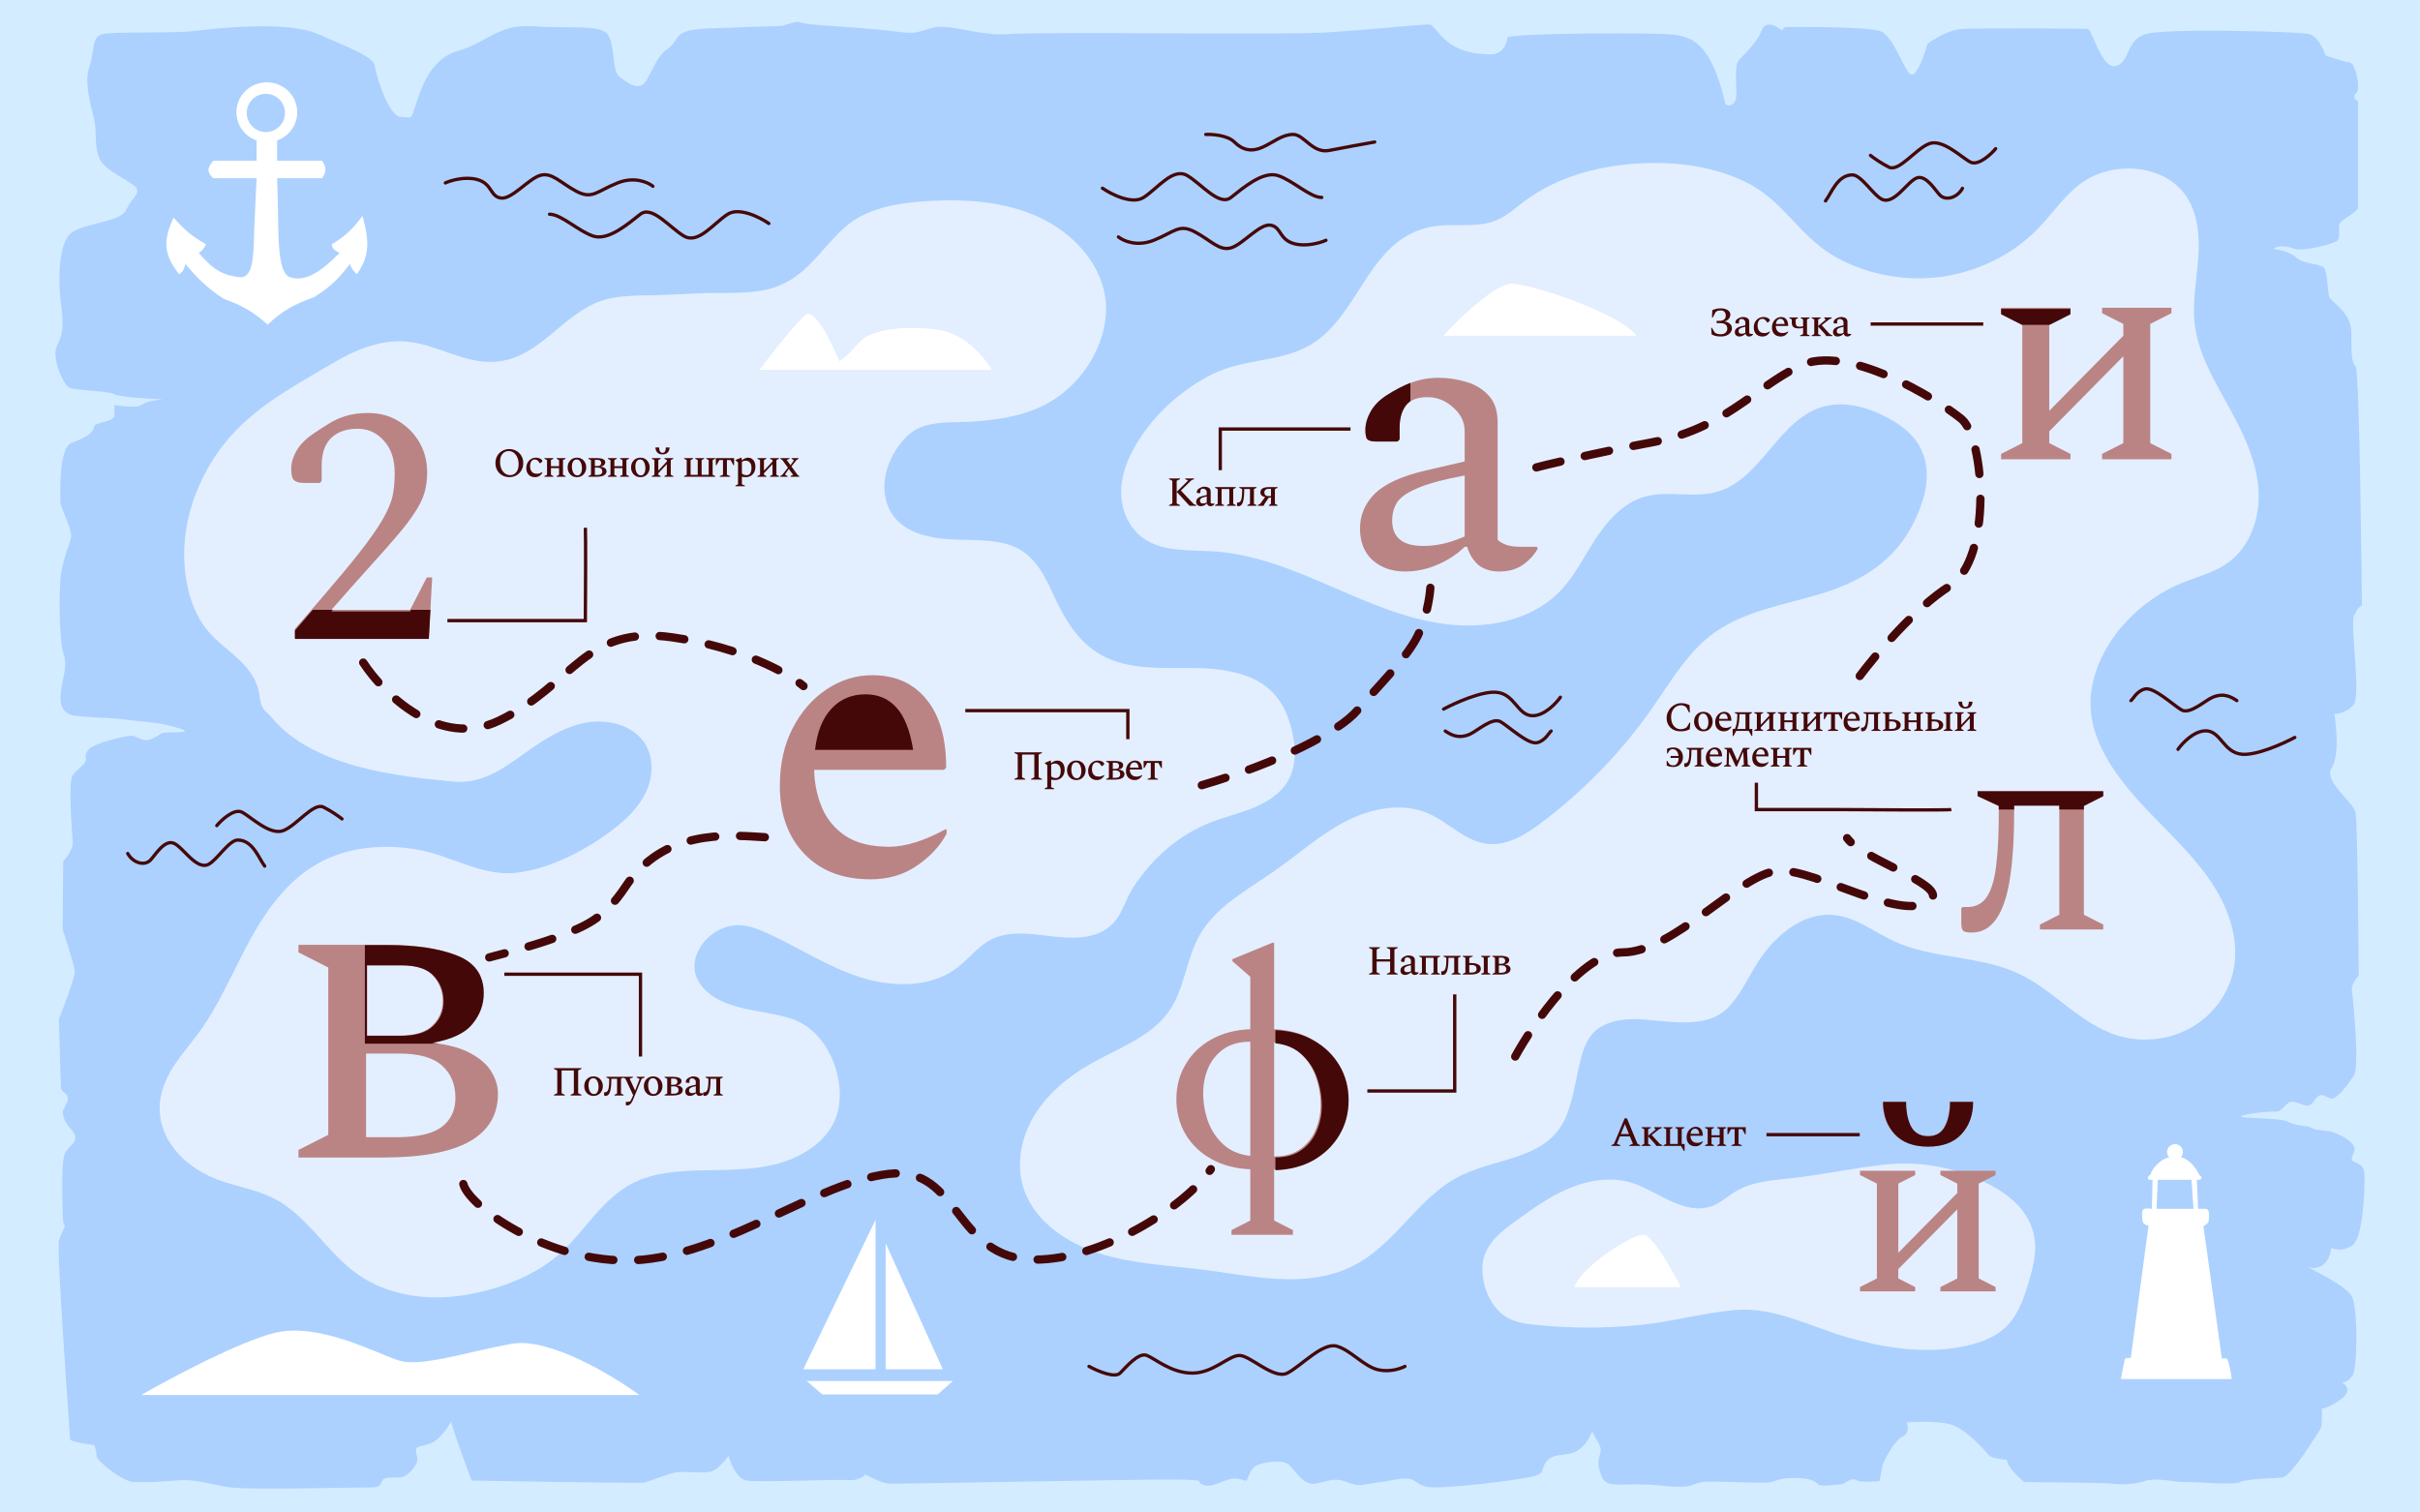 <svg width="1426" height="891" viewBox="0 0 1426 891" fill="none" xmlns="http://www.w3.org/2000/svg">
<rect width="1426" height="891" fill="#D4ECFF"/>
<path d="M35.674 297.016C35.674 297.016 33.804 263.927 42.215 260.941C50.626 257.954 55.289 254.678 55.289 251.699C55.289 248.72 67.433 248.72 67.433 244.842V238.579C67.433 238.579 80.507 240.964 83.316 238.579C86.125 236.195 95.77 235.303 95.77 235.303C95.77 235.303 70.862 234.412 67.433 232.324C64.003 230.237 45.016 230.237 40.965 228.446C36.915 226.656 30.382 210.26 33.493 203.997C36.605 197.735 37.854 193.262 35.984 179.548C34.114 165.834 34.114 141.987 42.836 136.616C51.557 131.245 71.173 130.65 74.284 123.793C77.396 116.936 82.377 114.552 80.515 110.971C78.653 107.39 61.831 100.838 58.719 93.676C55.608 86.514 56.849 78.469 55.918 72.511C54.987 66.553 49.066 50.149 52.496 40.016C55.926 29.883 53.745 21.533 60.589 20.04C67.433 18.546 102.311 19.742 114.462 18.249C126.614 16.756 168.957 11.986 187.331 20.04C205.705 28.093 220.339 33.456 220.96 39.117C221.581 44.778 229.371 68.93 236.215 68.93C243.058 68.93 241.817 71.315 244.936 61.776C248.056 52.237 253.658 34.348 270.162 29.876C286.666 25.403 293.208 13.914 314.693 15.483C336.179 17.053 354.864 14.074 358.596 20.931C362.328 27.788 360.776 42.393 365.137 45.38C369.498 48.367 373.859 52.237 378.211 50.149C382.564 48.062 385.373 34.348 393.466 28.687C401.559 23.026 395.336 17.655 417.443 16.764C439.549 15.872 455.743 15.415 459.165 15.346C462.587 15.278 467.886 12.596 470.377 12.893C472.868 13.19 469.756 13.784 485.632 14.981C501.507 16.177 516.15 17.068 527.672 18.561C539.195 20.055 538.885 19.453 549.158 16.474C559.431 13.495 576.556 21.541 594.93 20.055C613.305 18.569 755.293 20.649 780.519 19.163C805.745 17.678 836.565 14.394 841.865 14.394C847.165 14.394 849.647 31.689 877.364 31.986C877.364 31.986 886.706 33.479 888.266 22.15C888.266 19.468 980.75 18.874 988.222 20.657C995.694 22.439 1007.84 23.933 1016.25 59.414C1016.25 63.292 1021.54 62.995 1022.79 58.523C1024.04 54.05 1021.54 39.445 1024.35 35.864C1027.16 32.283 1034.93 26.028 1038.05 17.975C1041.17 9.922 1050.51 18.272 1050.51 18.272C1050.51 18.272 1049.89 15.887 1053.31 15.887C1056.73 15.887 1099.7 15.59 1107.8 18.272C1115.9 20.954 1122.13 42.424 1126.18 43.91C1130.23 45.395 1135.83 25.723 1135.83 25.723C1135.83 25.723 1146.73 17.67 1156.07 17.076C1165.4 16.482 1227.37 16.779 1230.18 17.076C1232.98 17.373 1238.59 41.525 1246.99 38.843C1255.39 36.161 1252.59 23.636 1264.42 20.062C1276.26 16.489 1354.42 18.569 1360.64 20.062C1366.86 21.556 1370.29 32.58 1370.29 32.58C1370.29 32.58 1381.51 36.755 1384.62 36.755C1387.73 36.755 1391.47 52.26 1388.36 54.942C1385.25 57.623 1389.53 59.711 1389.53 59.711C1389.53 59.711 1389.46 118.742 1389.53 122.018C1389.6 125.294 1378.7 129.47 1378.39 132.456C1378.08 135.443 1379.02 140.509 1377.15 141.995C1375.28 143.481 1357.53 148.555 1351.61 146.467C1345.69 144.38 1341.34 144.974 1339.47 146.764C1339.47 146.764 1348.19 147.359 1353.17 151.831C1358.15 156.303 1368.42 154.81 1369.98 158.688C1371.54 162.566 1371.54 171.51 1372.47 174.787C1373.41 178.063 1385.55 183.731 1385.55 195.952C1385.55 208.172 1385.55 213.247 1388.04 215.929C1390.53 218.61 1391.78 356.649 1391.78 356.649C1391.78 356.649 1389.6 357.243 1387.11 362.912C1384.62 368.58 1391.47 410.019 1386.8 415.383C1382.13 420.747 1375.59 420.747 1375.59 420.747C1375.59 420.747 1379.33 444.297 1374.03 452.35C1368.73 460.403 1386.79 472.327 1388.04 478.886C1389.29 485.446 1389.91 574.884 1389.91 574.884C1389.91 574.884 1385.24 579.654 1385.86 583.532C1386.48 587.41 1390.53 628.254 1387.11 633.618C1383.69 638.982 1376.83 648.223 1373.41 647.332C1369.98 646.441 1369.67 644.65 1366.86 645.542C1364.06 646.433 1363.12 650.905 1360.32 651.507C1357.52 652.109 1352.54 648.231 1349.42 649.42C1346.3 650.608 1344.44 655.385 1340.7 655.08C1336.96 654.776 1322.64 656.277 1320.77 657.762C1318.91 659.248 1342.88 658.357 1348.17 661.038C1353.46 663.72 1360 663.126 1362.18 664.619C1364.37 666.113 1368.73 665.815 1373.09 666.707C1377.45 667.598 1388.66 673.267 1387.41 677.739C1386.16 682.211 1384.3 683.4 1387.72 684.893C1391.14 686.386 1393.32 686.981 1393.32 693.838C1393.32 700.695 1392.7 729.913 1385.85 734.088C1379 738.263 1373.71 735.284 1373.71 735.284C1373.71 735.284 1373.09 743.338 1367.79 746.019C1362.5 748.701 1358.45 746.019 1358.45 746.019C1358.45 746.019 1381.5 757.051 1385.54 763.314C1389.58 769.577 1389.28 806.544 1386.16 810.719C1383.04 814.894 1379.93 814.597 1379.93 814.597C1379.93 814.597 1387.09 818.178 1380.24 823.839C1373.39 829.499 1368.1 830.101 1368.1 830.101C1368.1 830.101 1368.72 840.234 1367.17 842.322C1365.61 844.41 1350.35 870.047 1344.75 870.641C1339.15 871.236 1324.51 871.236 1320.15 873.323C1315.79 875.411 1293.69 873.026 1287.76 873.323C1281.84 873.62 1271.26 870.344 1263.79 872.729C1256.32 875.114 1248.84 874.755 1243.23 874.192C1237.62 873.628 1192.79 873.331 1192.79 873.331C1192.79 873.331 1182.83 865.278 1182.52 860.211C1182.52 860.211 1173.48 859.617 1171.61 857.232C1169.74 854.847 1157.91 841.133 1148.26 839.046C1138.61 836.958 1123.66 838.154 1123.66 838.154C1123.66 838.154 1125.84 844.417 1121.17 846.505C1116.5 848.592 1109.65 860.813 1109.03 864.691C1108.41 868.569 1107.47 872.744 1107.47 872.744C1107.47 872.744 1097.19 873.94 1093.76 872.15C1090.33 870.359 1086.91 874.717 1085.04 874.626C1083.17 874.535 1073.52 876.508 1071.34 874.626C1069.16 872.744 1066.98 870.954 1057.33 870.954C1047.67 870.954 1047.98 872.447 1043.31 873.338C1038.64 874.23 1021.83 873.041 1008.12 873.041C994.421 873.041 1001.89 877.834 979.166 875.441C956.439 873.049 947.097 877.811 943.978 870.359C940.858 862.908 941.797 860.226 943.047 856.051C944.296 851.876 939.625 847.404 938.686 844.425C937.747 841.446 938.065 847.701 931.524 853.369C924.983 859.038 917.2 855.457 912.219 860.226C907.237 864.996 911.598 867.975 903.187 870.062C894.775 872.15 847.761 877.986 840.6 876.112C833.438 874.237 834.058 870.954 827.835 871.251C821.613 871.548 820.984 872.447 811.331 873.636C801.679 874.824 802.299 876.615 792.957 873.041C783.615 869.468 777.384 876.02 771.161 873.933C764.938 871.845 761.508 862.901 756.837 861.712C752.166 860.523 742.203 862.009 739.402 864.097C736.601 866.184 735.662 870.656 734.731 872.15C733.8 873.643 730.68 869.765 723.829 871.853C716.977 873.94 713.245 876.919 708.574 874.832C703.903 872.744 712.314 872.15 693.629 871.853C674.945 871.556 528.906 874.535 523.924 874.237C518.943 873.94 509.911 868.874 509.911 868.874C509.911 868.874 506.489 872.752 500.258 872.15C494.027 871.548 446.703 873.643 439.852 872.447C433 871.251 429.268 857.842 429.268 857.842C429.268 857.842 423.355 866.489 418.055 867.38C412.756 868.272 402.172 866.489 396.57 867.975C390.968 869.46 382.246 873.041 379.755 873.636C377.264 874.23 277.929 872.439 277.929 872.439C277.929 872.439 268.276 847.099 265.785 837.56C265.785 837.56 262.364 844.417 257.064 848.592C251.764 852.767 245.852 851.274 245.231 853.956C244.61 856.638 247.101 859.32 245.231 862.603C243.361 865.887 239.629 870.657 234.957 870.657C230.286 870.657 226.236 870.359 225.305 872.447C224.374 874.535 224.374 876.63 218.453 876.477C212.533 876.325 148.394 878.138 135.932 876.485C123.471 874.832 116.627 871.251 102.924 872.447C89.221 873.643 86.109 873.338 79.258 873.338C72.406 873.338 56.841 860.821 56.841 857.834C56.841 854.847 55.592 851.571 55.592 851.571C55.592 851.571 41.268 849.781 41.268 847.99C41.268 846.2 33.183 736.161 34.743 731.094C36.302 726.027 38.164 723.346 38.164 722.447C38.164 721.548 36.915 722.149 36.915 714.096C36.915 706.043 35.666 683.087 38.785 678.615C41.904 674.143 44.387 673.846 44.387 670.265C44.387 666.684 38.785 663.408 37.536 658.341C36.286 653.275 37.225 655.362 39.406 649.694C41.586 644.026 36.294 644.033 35.984 641.344C35.674 638.654 34.735 600.499 34.735 600.499C34.735 600.499 44.387 576.05 44.077 572.179C43.767 568.309 36.915 547.731 36.915 547.731L37.225 507.48C37.225 507.48 43.138 501.217 42.828 496.151C42.517 491.084 40.026 460.67 42.828 456.799C45.629 452.929 50.3 450.536 50.61 447.855C50.92 445.173 49.361 446.079 51.859 442.049C54.358 438.019 73.966 433.546 77.396 433.546C80.825 433.546 83.308 436.823 87.669 435.931C92.03 435.04 93.9 432.053 96.701 431.756C99.502 431.459 105.423 431.756 108.534 431.162C111.645 430.567 98.261 426.392 87.359 425.501C76.457 424.609 71.785 423.413 63.382 423.116C54.979 422.819 45.637 421.92 45.637 421.92C45.637 421.92 35.674 422.217 35.674 411.787C35.674 401.357 40.345 393.898 37.544 385.555C34.743 377.212 34.743 350.676 35.674 340.535C36.605 330.395 41.586 319.37 41.904 316.383C42.223 313.397 39.724 307.439 38.164 303.561C36.605 299.683 35.674 297.001 35.674 297.001V297.016Z" fill="#ACD1FF"/>
<path d="M224.873 202.162C229.544 201.248 234.295 200.882 239.093 201.256C257.133 202.68 273.542 214.444 291.598 213.194C318.161 211.366 331.179 184.814 354.933 177.043C362.119 174.689 369.83 174.391 377.413 174.11C389.254 174.11 401.175 173.226 413.016 172.791C424.586 172.365 437.247 173.241 448.627 171.275C473.327 167.016 481.118 149.15 497.423 134.293C509.964 122.873 528.267 119.642 545.535 118.537C568.27 117.082 591.872 118.568 612.387 128.061C632.902 137.554 649.812 156.304 651.603 178.048C652.502 188.959 649.605 199.968 644.433 209.728C638.154 221.567 628.398 231.807 616.263 238.23C603.26 245.117 588.379 247.289 573.761 248.401C560.917 249.376 544.851 247.098 534.904 256.63C527.805 263.426 522.744 272.728 521.407 282.29C520.261 290.48 522.195 299.257 527.718 305.611C534.991 313.977 547.055 316.925 558.395 317.695C569.734 318.472 581.321 317.581 592.318 320.346C607.183 324.087 614.17 336.003 619.852 348.574C626.393 363.042 634.43 378.029 649.247 386.173C664.629 394.63 683.489 393.571 701.227 393.617C718.964 393.663 738.58 395.887 750.437 408.519C756.27 414.736 759.493 422.828 761.379 430.995C763.679 440.976 763.981 452.016 758.546 460.815C754.058 468.091 746.203 472.922 738.071 476.206C729.938 479.489 721.296 481.501 713.131 484.724C699.206 490.209 686.99 499.245 677.37 510.285C672.866 515.45 668.362 521.279 665.282 527.336C661.765 534.239 659.831 541.347 653.298 546.436C644.059 553.636 630.825 553.095 619.008 551.64C607.191 550.185 594.459 548.318 583.947 553.69C576.108 557.69 570.864 565.095 563.893 570.367C548.105 582.321 525.323 581.857 506.28 575.624C487.237 569.392 470.423 558.246 452.247 549.956C446.55 547.358 440.47 544.989 434.16 545.195C427.411 545.415 420.99 548.669 416.358 553.37C411.162 558.642 408.034 566.162 409.626 573.255C411.074 579.716 416.191 584.988 422.143 588.34C435.998 596.15 452.327 595.472 467.056 600.553C488.192 607.845 499.102 636.606 493.301 656.384C488.988 671.112 474.314 681.253 458.972 685.504C443.629 689.763 427.372 689.26 411.401 689.702C398.255 690.068 384.703 691.218 373.084 697.107C354.989 706.288 345.336 724.391 331.068 737.647C314.707 752.847 289.624 761.677 267.208 763.993C247.68 766.012 227.077 762.256 211.186 751.209C192.398 738.15 181.265 716.01 160.631 705.8C150.477 700.772 138.89 699.126 128.251 695.126C105.293 686.487 88.24 665.565 95.959 641.497C100.63 626.945 111.221 617.422 119.641 605.041C128.736 591.654 135.405 576.942 142.702 562.627C153.286 541.865 166.209 520.86 186.947 509.035C205.074 498.704 227.165 497.028 247.544 500.944C266.261 504.54 284.635 516.586 304.267 514.285C324.169 511.953 344.922 501.081 360.448 489.424C368.835 483.124 376.618 475.627 380.859 466.263C385.1 456.899 385.284 445.38 379.228 436.976C372.201 427.224 358.299 423.727 346.1 425.715C333.901 427.704 323.063 434.233 313.028 441.159C298.664 451.079 285.884 462.271 267.112 460.541C235.345 457.616 184.4 452.252 160.129 422.851C159.349 421.906 158.514 421.007 157.575 420.207C152.88 416.215 153.548 411.971 152.339 406.714C150.867 400.322 146.904 394.722 142.225 390.051C135.858 383.705 128.179 378.577 122.434 371.705C115.527 363.454 111.818 353.107 109.932 342.692C105.142 316.179 112.829 288.941 128.227 266.74C145.201 242.276 170.673 228.981 196.201 213.933C205.066 208.707 214.775 204.135 224.873 202.155V202.162Z" fill="#E3EFFF"/>
<path d="M713.346 221.049C713.712 220.859 714.078 220.676 714.444 220.493C732.579 211.426 753.587 213.369 770.84 203.983C801.262 187.427 805.384 141.318 842.841 133.729C855.653 131.131 869.666 134.788 881.69 129.821C887.905 127.253 892.894 122.628 898.218 118.628C917.659 104.038 942.622 97.395 967.291 96.221C988.426 95.208 1010.14 98.111 1028.94 107.406C1047.63 116.655 1056.89 132.792 1072.08 144.944C1088.65 158.209 1112.42 164.639 1133.75 163.968C1159.07 163.176 1183.89 152.319 1201.09 134.521C1209.7 125.623 1216.55 115.01 1226.68 107.733C1244.94 94.621 1274.59 96.701 1287.56 114.682C1295.31 125.417 1296.27 139.337 1295.31 152.357C1294.34 165.378 1291.71 178.421 1293.29 191.389C1295.4 208.653 1304.75 224.196 1313.23 239.571C1321.5 254.557 1329.25 270.32 1330.73 287.211C1332.21 304.102 1326.28 322.517 1311.82 332.3C1303.87 337.679 1294.18 340.01 1285.23 343.698C1251.72 357.511 1223.35 394.957 1234.24 430.408C1239.74 448.328 1252.13 463.535 1265.25 477.356C1278.37 491.176 1292.62 504.235 1303.11 519.983C1313.6 535.731 1320.11 554.984 1315.76 573.193C1312.5 586.816 1303.08 598.983 1290.41 605.924C1277.74 612.865 1262.02 614.488 1248.1 610.282C1225.61 603.486 1210.3 583.365 1189.08 573.529C1166.46 563.045 1139.22 565.163 1116.53 554.824C1104.64 549.407 1093.94 540.577 1080.85 539.236C1061.18 537.225 1044.32 552.851 1034.42 569.239C1029.28 577.75 1025.02 586.938 1017.94 594.054C1005.15 606.899 982.299 601.429 966.248 600.606C956.166 600.088 944.993 601.779 938.412 609.116C935.062 612.85 933.295 617.634 931.959 622.388C928.791 633.672 927.646 645.474 923.428 656.43C913.258 682.898 884.961 681.511 862.305 692.01C832.4 705.869 820.758 739.811 786.763 750.195C761.895 757.791 735.102 751.529 709.231 748.222C688.748 745.609 667.804 744.847 648.164 738.691C628.533 732.535 609.769 719.704 603.363 700.901C598.516 686.669 601.485 670.646 609.259 657.656C617.034 644.666 629.241 634.51 642.689 626.868C658.899 617.657 677.974 611.097 688.597 596.195C698.258 582.648 698.871 564.851 707.194 550.512C716.903 533.789 735.516 524.097 751.63 512.783C765.309 503.184 777.779 491.854 792.691 484.114C807.604 476.373 826.05 472.601 841.52 479.276C853.663 484.51 863.165 495.74 876.39 497.241C888.112 498.574 899.022 491.771 908.3 484.784C933.598 465.722 955.736 442.827 973.625 417.205C983.827 402.592 992.906 386.836 1006.83 375.385C1025.8 359.789 1052.94 356.36 1075.91 348.97C1104.68 339.713 1123.83 323.584 1132.96 294.922C1136.4 284.133 1136.53 271.867 1130.62 262.107C1126.19 254.77 1118.78 249.483 1110.98 245.475C1099.93 239.807 1086.89 236.287 1074.81 239.51C1047.78 246.732 1038.13 282.838 1011.08 290.015C997.673 293.573 982.991 288.933 969.606 292.567C956.643 296.087 947.213 306.723 940.107 317.679C933.001 328.635 927.256 340.627 917.794 349.816C901.003 366.112 874.894 370.821 851.204 367.697C827.514 364.573 805.487 354.677 783.699 345.237C761.919 335.797 739.439 326.57 715.59 324.932C701.282 323.95 685.589 325.39 673.971 317.336C664.517 310.784 660.101 298.96 660.714 287.806C661.326 276.652 666.364 266.099 672.746 256.743C682.892 241.879 697.001 229.437 713.346 221.034V221.049Z" fill="#E3EFFF"/>
<path d="M876.351 736.116C880.059 729.16 886.879 723.948 893.834 718.958C903.471 712.055 913.211 705.091 924.201 700.406C935.19 695.72 947.723 693.457 959.366 696.353C974.963 700.231 991.92 716.946 1008.93 710.646C1013.25 709.038 1016.78 705.968 1020.58 703.415C1032.87 695.195 1046.61 695.583 1060.87 693.656C1076.79 691.499 1092.57 688.399 1108.52 686.471C1131.45 683.698 1152.58 687.759 1172.93 698.341C1182.94 703.545 1192.04 711.149 1196.42 721.213C1201.66 733.22 1198.61 745.167 1194.96 757.075C1192.16 766.218 1188.73 775.627 1181.61 782.286C1175.39 788.092 1166.94 791.215 1158.47 793.059C1135.4 798.095 1111.42 794.59 1089.04 788.191C1067.46 782.027 1045.72 769.966 1022.56 771.94C1003.86 773.532 985.753 778.781 967.069 780.686C946.379 782.804 925.458 782.804 904.776 780.671C898.768 780.054 892.553 779.177 887.484 776.023C878.038 770.149 873.319 757.624 873.479 747.216C873.542 743.026 874.593 739.376 876.335 736.116H876.351Z" fill="#E3EFFF"/>
<path d="M173.772 375.569V370.636C185.216 357.482 194.62 346.499 201.987 337.686C209.353 328.873 215.075 321.572 219.152 315.785C223.362 309.865 226.387 304.867 228.228 300.789C230.202 296.712 231.385 293.028 231.78 289.74C232.306 286.32 232.569 282.637 232.569 278.691C232.569 270.667 230.465 264.353 226.255 259.749C222.046 255.014 216.916 252.646 210.865 252.646C204.025 252.646 198.764 254.488 195.081 258.171C191.398 261.722 189.556 267.115 189.556 274.35V283.229L188.57 284.61H179.494C176.863 284.61 174.89 284.15 173.574 283.229C172.259 282.308 171.601 280.006 171.601 276.323C171.601 272.903 172.588 269.417 174.561 265.866C176.666 262.183 179.822 258.894 184.032 256.001C187.452 253.633 190.674 251.528 193.7 249.687C196.857 247.714 200.211 246.201 203.762 245.149C207.445 243.965 211.852 243.373 216.982 243.373C223.69 243.373 229.61 244.951 234.74 248.108C240.001 251.265 244.145 255.474 247.17 260.736C250.195 265.997 251.708 271.851 251.708 278.296C251.708 282.637 251.182 286.649 250.13 290.332C249.077 293.883 247.301 297.567 244.802 301.381C242.435 305.196 239.08 309.668 234.74 314.798C230.53 319.796 225.137 325.913 218.56 333.148C212.115 340.251 204.354 348.998 195.278 359.389H241.645L251.511 340.251H254.668L252.695 375.569H173.772Z" fill="#BA8485"/>
<g clip-path="url(#clip0_516_2295)">
<path d="M173.772 376.487V371.555C185.216 358.401 194.62 347.417 201.987 338.604C209.353 329.791 215.075 322.491 219.152 316.703C223.362 310.784 226.387 305.786 228.228 301.708C230.202 297.63 231.385 293.947 231.78 290.659C232.306 287.239 232.569 283.556 232.569 279.61C232.569 271.586 230.465 265.272 226.255 260.668C222.046 255.933 216.916 253.565 210.865 253.565C204.025 253.565 198.764 255.407 195.081 259.09C191.398 262.641 189.556 268.034 189.556 275.269V284.148L188.57 285.529H179.494C176.863 285.529 174.89 285.068 173.574 284.148C172.259 283.227 171.601 280.925 171.601 277.242C171.601 273.822 172.588 270.336 174.561 266.785C176.666 263.101 179.822 259.813 184.032 256.919C187.452 254.552 190.674 252.447 193.7 250.605C196.857 248.632 200.211 247.12 203.762 246.067C207.445 244.883 211.852 244.292 216.982 244.292C223.69 244.292 229.61 245.87 234.74 249.027C240.001 252.184 244.145 256.393 247.17 261.655C250.195 266.916 251.708 272.77 251.708 279.215C251.708 283.556 251.182 287.568 250.13 291.251C249.077 294.802 247.301 298.485 244.802 302.3C242.435 306.114 239.08 310.587 234.74 315.717C230.53 320.715 225.137 326.832 218.56 334.066C212.115 341.169 204.354 349.917 195.278 360.308H241.645L251.511 341.169H254.668L252.695 376.487H173.772Z" fill="#450809"/>
</g>
<path d="M214.016 390.424C226.064 408.904 258.974 441.607 294.228 424.579C338.295 403.294 344.237 368.149 396.227 375.574C437.818 381.514 465.051 397.189 473.468 404.284" stroke="#450809" stroke-width="4.878" stroke-linecap="round" stroke-dasharray="14.64 14.64"/>
<path d="M344.928 310.985C345.196 315.753 345.04 349.452 344.928 365.706H263.639" stroke="#450809" stroke-width="1.951"/>
<path d="M300.121 281.181C298.95 281.181 297.861 280.977 296.853 280.571C295.861 280.148 294.991 279.571 294.243 278.839C293.511 278.091 292.942 277.213 292.535 276.205C292.129 275.196 291.925 274.091 291.925 272.887C291.925 271.684 292.129 270.578 292.535 269.57C292.942 268.562 293.511 267.692 294.243 266.96C294.991 266.212 295.861 265.635 296.853 265.228C297.861 264.805 298.95 264.594 300.121 264.594C301.292 264.594 302.373 264.805 303.365 265.228C304.374 265.635 305.244 266.212 305.975 266.96C306.723 267.692 307.301 268.562 307.707 269.57C308.13 270.578 308.341 271.684 308.341 272.887C308.341 274.091 308.13 275.196 307.707 276.205C307.301 277.213 306.723 278.091 305.975 278.839C305.244 279.571 304.374 280.148 303.365 280.571C302.373 280.977 301.292 281.181 300.121 281.181ZM300.609 279.961C301.601 279.961 302.471 279.701 303.219 279.181C303.967 278.66 304.552 277.928 304.975 276.985C305.398 276.042 305.609 274.928 305.609 273.643C305.609 272.066 305.349 270.692 304.829 269.521C304.309 268.334 303.601 267.415 302.707 266.765C301.812 266.114 300.82 265.789 299.731 265.789C298.739 265.789 297.861 266.049 297.097 266.57C296.332 267.074 295.731 267.797 295.291 268.741C294.869 269.684 294.657 270.798 294.657 272.082C294.657 273.66 294.917 275.042 295.438 276.229C295.974 277.416 296.69 278.335 297.584 278.985C298.495 279.636 299.503 279.961 300.609 279.961ZM315.262 281.181C313.684 281.181 312.432 280.701 311.505 279.742C310.578 278.782 310.115 277.506 310.115 275.912C310.115 274.709 310.359 273.635 310.847 272.692C311.351 271.749 312.034 271.017 312.896 270.497C313.758 269.96 314.741 269.692 315.847 269.692C316.53 269.692 317.181 269.806 317.799 270.033C318.417 270.245 318.888 270.529 319.213 270.887C319.457 271.18 319.579 271.424 319.579 271.619C319.579 271.749 319.555 271.855 319.506 271.936C319.474 272.001 319.4 272.09 319.287 272.204L318.286 273.009H318.116L317.286 271.887C317.042 271.546 316.75 271.277 316.408 271.082C316.067 270.871 315.636 270.765 315.115 270.765C314.254 270.765 313.579 271.123 313.091 271.838C312.603 272.554 312.359 273.538 312.359 274.79C312.359 275.554 312.481 276.27 312.725 276.936C312.985 277.603 313.408 278.14 313.993 278.546C314.595 278.953 315.408 279.156 316.433 279.156C316.888 279.156 317.376 279.083 317.896 278.937C318.417 278.774 318.969 278.538 319.555 278.229H319.628V278.522C319.254 279.27 318.685 279.904 317.921 280.425C317.156 280.929 316.27 281.181 315.262 281.181ZM322.347 271.107L320.786 270.326V269.936H326.079V270.326L324.64 271.107V274.692H329.421V271.107L327.982 270.326V269.936H333.275V270.326L331.738 271.107V279.766L333.275 280.546V280.937H327.982V280.546L329.421 279.766V275.839H324.64V279.766L326.079 280.546V280.937H320.786V280.546L322.347 279.766V271.107ZM339.973 281.181C338.884 281.181 337.924 280.929 337.095 280.425C336.282 279.904 335.639 279.213 335.168 278.351C334.713 277.473 334.485 276.497 334.485 275.424C334.485 274.351 334.713 273.383 335.168 272.521C335.639 271.643 336.282 270.952 337.095 270.448C337.924 269.944 338.884 269.692 339.973 269.692C341.063 269.692 342.014 269.944 342.827 270.448C343.64 270.952 344.274 271.643 344.73 272.521C345.201 273.383 345.437 274.351 345.437 275.424C345.437 276.497 345.201 277.473 344.73 278.351C344.274 279.213 343.64 279.904 342.827 280.425C342.014 280.929 341.063 281.181 339.973 281.181ZM340.29 280.107C340.908 280.107 341.412 279.904 341.803 279.498C342.193 279.091 342.477 278.571 342.656 277.937C342.835 277.302 342.925 276.627 342.925 275.912C342.925 275.05 342.811 274.229 342.583 273.448C342.372 272.651 342.03 272.001 341.559 271.497C341.087 270.993 340.469 270.741 339.705 270.741C339.087 270.741 338.575 270.944 338.168 271.351C337.762 271.741 337.461 272.253 337.266 272.887C337.087 273.521 336.997 274.196 336.997 274.912C336.997 275.774 337.111 276.603 337.339 277.4C337.566 278.197 337.924 278.847 338.412 279.351C338.9 279.855 339.526 280.107 340.29 280.107ZM348.242 271.107L346.681 270.326V269.936H351.584C352.576 269.936 353.446 270.017 354.194 270.18C354.958 270.326 355.552 270.578 355.974 270.936C356.413 271.294 356.633 271.79 356.633 272.424C356.633 273.042 356.413 273.578 355.974 274.034C355.552 274.489 354.82 274.806 353.779 274.985C355.161 275.131 356.113 275.465 356.633 275.985C357.153 276.505 357.414 277.058 357.414 277.644C357.414 279.839 355.405 280.937 351.389 280.937H346.681V280.546L348.242 279.766V271.107ZM352.12 270.985H350.535V274.619H352.047C352.828 274.619 353.389 274.457 353.73 274.131C354.072 273.79 354.242 273.359 354.242 272.839C354.242 272.318 354.08 271.879 353.755 271.521C353.429 271.164 352.885 270.985 352.12 270.985ZM352.023 275.546H350.535V279.888H351.925C352.982 279.888 353.738 279.709 354.194 279.351C354.665 278.994 354.901 278.481 354.901 277.815C354.901 277.115 354.673 276.562 354.218 276.156C353.763 275.749 353.031 275.546 352.023 275.546ZM359.724 271.107L358.163 270.326V269.936H363.457V270.326L362.017 271.107V274.692H366.798V271.107L365.359 270.326V269.936H370.652V270.326L369.116 271.107V279.766L370.652 280.546V280.937H365.359V280.546L366.798 279.766V275.839H362.017V279.766L363.457 280.546V280.937H358.163V280.546L359.724 279.766V271.107ZM377.351 281.181C376.261 281.181 375.302 280.929 374.472 280.425C373.659 279.904 373.017 279.213 372.545 278.351C372.09 277.473 371.862 276.497 371.862 275.424C371.862 274.351 372.09 273.383 372.545 272.521C373.017 271.643 373.659 270.952 374.472 270.448C375.302 269.944 376.261 269.692 377.351 269.692C378.44 269.692 379.391 269.944 380.205 270.448C381.018 270.952 381.652 271.643 382.107 272.521C382.579 273.383 382.815 274.351 382.815 275.424C382.815 276.497 382.579 277.473 382.107 278.351C381.652 279.213 381.018 279.904 380.205 280.425C379.391 280.929 378.44 281.181 377.351 281.181ZM377.668 280.107C378.286 280.107 378.79 279.904 379.18 279.498C379.57 279.091 379.855 278.571 380.034 277.937C380.213 277.302 380.302 276.627 380.302 275.912C380.302 275.05 380.188 274.229 379.961 273.448C379.749 272.651 379.408 272.001 378.936 271.497C378.465 270.993 377.847 270.741 377.082 270.741C376.464 270.741 375.952 270.944 375.546 271.351C375.139 271.741 374.838 272.253 374.643 272.887C374.464 273.521 374.375 274.196 374.375 274.912C374.375 275.774 374.489 276.603 374.716 277.4C374.944 278.197 375.302 278.847 375.79 279.351C376.277 279.855 376.903 280.107 377.668 280.107ZM385.619 271.107L384.058 270.326V269.936H389.351V270.326L387.912 271.107V277.302L392.937 271.96V271.107L391.498 270.326V269.936H396.791V270.326L395.254 271.107V279.766L396.791 280.546V280.937H391.498V280.546L392.937 279.766V273.546L387.912 278.888V279.766L389.351 280.546V280.937H384.058V280.546L385.619 279.766V271.107ZM386.229 263.691H388.4C388.4 264.618 388.555 265.374 388.864 265.96C389.189 266.529 389.693 266.814 390.376 266.814C391.075 266.814 391.579 266.529 391.888 265.96C392.197 265.374 392.352 264.618 392.352 263.691H394.523C394.523 264.878 394.165 265.854 393.449 266.618C392.75 267.383 391.726 267.765 390.376 267.765C389.043 267.765 388.018 267.383 387.303 266.618C386.587 265.854 386.229 264.878 386.229 263.691ZM404.654 279.766V271.107L403.093 270.326V269.936H408.435V270.326L406.947 271.107V279.79H411.142V271.107L409.655 270.326V269.936H414.923V270.326L413.435 271.107V279.79H417.606V271.107L416.143 270.326V269.936H421.46V270.326L419.924 271.107V279.766L421.46 280.546V280.937H403.093V280.546L404.654 279.766ZM421.807 274.107V269.936H432.564V274.107H432.15L430.491 271.082H428.344V279.766L430.247 280.546V280.937H424.125V280.546L426.027 279.766V271.082H423.881L422.222 274.107H421.807ZM433.323 286.547V286.157L434.884 285.376V272.497L433.396 271.253V271.058L436.763 269.692H436.933L437.128 271.18H437.299C437.901 270.659 438.486 270.285 439.055 270.058C439.625 269.814 440.243 269.692 440.909 269.692C441.706 269.692 442.422 269.903 443.056 270.326C443.69 270.749 444.194 271.351 444.568 272.131C444.942 272.895 445.129 273.822 445.129 274.912C445.129 276.229 444.877 277.359 444.373 278.302C443.869 279.229 443.194 279.945 442.348 280.449C441.503 280.937 440.568 281.181 439.543 281.181C438.665 281.181 437.877 281.099 437.177 280.937V285.376L438.958 286.157V286.547H433.323ZM439.421 271.448C438.641 271.448 437.893 271.668 437.177 272.107V279.034C437.6 279.392 438.039 279.644 438.494 279.79C438.966 279.92 439.486 279.985 440.056 279.985C440.543 279.985 440.999 279.847 441.422 279.571C441.844 279.294 442.178 278.847 442.422 278.229C442.682 277.595 442.812 276.749 442.812 275.692C442.812 274.7 442.657 273.896 442.348 273.278C442.039 272.66 441.625 272.204 441.104 271.912C440.6 271.603 440.039 271.448 439.421 271.448ZM447.868 271.107L446.307 270.326V269.936H451.6V270.326L450.161 271.107V277.302L455.185 271.96V271.107L453.746 270.326V269.936H459.039V270.326L457.503 271.107V279.766L459.039 280.546V280.937H453.746V280.546L455.185 279.766V273.546L450.161 278.888V279.766L451.6 280.546V280.937H446.307V280.546L447.868 279.766V271.107ZM459.731 280.937V280.546L461.048 279.717L464.268 275.57L460.975 271.058L459.828 270.326V269.936H465.244V270.326L463.658 271.033V271.18L465.829 274.131L467.78 271.326V271.18L466.439 270.326V269.936H470.561V270.326L469.268 271.155L466.366 274.863L469.976 279.815L470.976 280.546V280.937H465.829V280.546L467.268 279.839V279.693L464.804 276.327L462.585 279.546V279.693L464.073 280.546V280.937H459.731Z" fill="#450809"/>
<path d="M549.758 450.958H480.789L472.703 440.572L494.583 409.931C502.51 408.027 519.222 404.219 522.646 404.219C526.071 404.219 542.148 435.378 549.758 450.958Z" fill="#450809"/>
<path d="M513.011 518.147C496.462 518.147 483.411 513.115 473.857 503.049C464.303 492.983 459.526 479.676 459.526 463.127C459.526 450.331 462 439.071 466.947 429.346C472.066 419.451 478.719 411.774 486.908 406.314C495.268 400.684 504.31 397.869 514.035 397.869C527.513 397.869 538.091 402.561 545.768 411.944C553.616 421.328 557.54 434.806 557.54 452.378L556.26 453.658H479.743C479.914 461.506 481.449 468.927 484.349 475.922C487.25 482.746 491.856 488.291 498.169 492.556C504.652 496.822 513.267 498.954 524.016 498.954C533.399 498.954 544.403 495.542 557.028 488.718H557.796V491.277C553.872 498.613 547.986 504.925 540.138 510.214C532.461 515.503 523.418 518.147 513.011 518.147ZM509.94 409.129C501.751 409.129 495.012 412.03 489.724 417.83C484.605 423.46 481.449 431.479 480.255 441.886H538.091C536.214 430.285 532.887 421.925 528.11 416.807C523.504 411.689 517.447 409.129 509.94 409.129Z" fill="#BA8485"/>
<path d="M597.725 459.408V459.018L599.701 458.042V444.675L597.725 443.7V443.309H613.995V443.7L612.019 444.675V458.042L613.995 459.018V459.408H607.555V459.018L609.482 458.042V444.651H602.262V458.042L604.165 459.018V459.408H597.725ZM615.559 465.019V464.628L617.12 463.848V450.969L615.632 449.725V449.53L618.998 448.164H619.169L619.364 449.652H619.535C620.136 449.131 620.722 448.757 621.291 448.529C621.86 448.286 622.478 448.164 623.145 448.164C623.942 448.164 624.657 448.375 625.291 448.798C625.925 449.221 626.43 449.822 626.804 450.603C627.178 451.367 627.365 452.294 627.365 453.384C627.365 454.701 627.113 455.831 626.608 456.774C626.104 457.701 625.43 458.416 624.584 458.921C623.738 459.408 622.803 459.652 621.779 459.652C620.901 459.652 620.112 459.571 619.413 459.408V463.848L621.193 464.628V465.019H615.559ZM621.657 449.92C620.876 449.92 620.128 450.139 619.413 450.578V457.506C619.836 457.864 620.275 458.116 620.73 458.262C621.202 458.392 621.722 458.457 622.291 458.457C622.779 458.457 623.234 458.319 623.657 458.042C624.08 457.766 624.413 457.319 624.657 456.701C624.917 456.067 625.047 455.221 625.047 454.164C625.047 453.172 624.893 452.367 624.584 451.749C624.275 451.131 623.86 450.676 623.34 450.383C622.836 450.074 622.275 449.92 621.657 449.92ZM634.246 459.652C633.156 459.652 632.197 459.4 631.367 458.896C630.554 458.376 629.912 457.685 629.44 456.823C628.985 455.945 628.757 454.969 628.757 453.896C628.757 452.823 628.985 451.855 629.44 450.993C629.912 450.115 630.554 449.424 631.367 448.92C632.197 448.416 633.156 448.164 634.246 448.164C635.335 448.164 636.287 448.416 637.1 448.92C637.913 449.424 638.547 450.115 639.002 450.993C639.474 451.855 639.71 452.823 639.71 453.896C639.71 454.969 639.474 455.945 639.002 456.823C638.547 457.685 637.913 458.376 637.1 458.896C636.287 459.4 635.335 459.652 634.246 459.652ZM634.563 458.579C635.181 458.579 635.685 458.376 636.075 457.969C636.465 457.563 636.75 457.042 636.929 456.408C637.108 455.774 637.197 455.099 637.197 454.384C637.197 453.522 637.083 452.701 636.856 451.92C636.644 451.123 636.303 450.473 635.831 449.969C635.36 449.464 634.742 449.212 633.977 449.212C633.36 449.212 632.847 449.416 632.441 449.822C632.034 450.213 631.733 450.725 631.538 451.359C631.359 451.993 631.27 452.668 631.27 453.384C631.27 454.245 631.384 455.075 631.611 455.872C631.839 456.668 632.197 457.319 632.685 457.823C633.173 458.327 633.799 458.579 634.563 458.579ZM646.34 459.652C644.763 459.652 643.511 459.173 642.584 458.213C641.657 457.254 641.193 455.977 641.193 454.384C641.193 453.18 641.437 452.107 641.925 451.164C642.429 450.221 643.112 449.489 643.974 448.969C644.836 448.432 645.82 448.164 646.926 448.164C647.609 448.164 648.259 448.277 648.877 448.505C649.495 448.716 649.967 449.001 650.292 449.359C650.536 449.652 650.658 449.895 650.658 450.091C650.658 450.221 650.633 450.326 650.584 450.408C650.552 450.473 650.479 450.562 650.365 450.676L649.365 451.481H649.194L648.365 450.359C648.121 450.017 647.828 449.749 647.487 449.554C647.145 449.343 646.714 449.237 646.194 449.237C645.332 449.237 644.657 449.595 644.169 450.31C643.681 451.026 643.437 452.009 643.437 453.262C643.437 454.026 643.559 454.741 643.803 455.408C644.064 456.075 644.486 456.611 645.072 457.018C645.673 457.425 646.487 457.628 647.511 457.628C647.966 457.628 648.454 457.555 648.975 457.408C649.495 457.246 650.048 457.01 650.633 456.701H650.706V456.994C650.332 457.742 649.763 458.376 648.999 458.896C648.235 459.4 647.348 459.652 646.34 459.652ZM653.425 449.578L651.864 448.798V448.407H656.767C657.759 448.407 658.629 448.489 659.377 448.651C660.141 448.798 660.735 449.05 661.158 449.408C661.597 449.765 661.816 450.261 661.816 450.896C661.816 451.513 661.597 452.05 661.158 452.505C660.735 452.961 660.003 453.278 658.962 453.457C660.345 453.603 661.296 453.936 661.816 454.457C662.337 454.977 662.597 455.53 662.597 456.115C662.597 458.311 660.589 459.408 656.572 459.408H651.864V459.018L653.425 458.238V449.578ZM657.304 449.456H655.718V453.091H657.231C658.011 453.091 658.572 452.928 658.914 452.603C659.255 452.261 659.426 451.831 659.426 451.31C659.426 450.79 659.263 450.351 658.938 449.993C658.613 449.635 658.068 449.456 657.304 449.456ZM657.206 454.018H655.718V458.36H657.109C658.166 458.36 658.922 458.181 659.377 457.823C659.849 457.465 660.085 456.953 660.085 456.286C660.085 455.587 659.857 455.034 659.402 454.628C658.946 454.221 658.214 454.018 657.206 454.018ZM668.639 459.652C667.045 459.652 665.785 459.173 664.858 458.213C663.931 457.254 663.468 455.977 663.468 454.384C663.468 453.18 663.712 452.107 664.199 451.164C664.704 450.221 665.362 449.489 666.175 448.969C667.005 448.432 667.899 448.164 668.858 448.164C670.159 448.164 671.176 448.611 671.907 449.505C672.639 450.383 673.013 451.652 673.029 453.31L672.907 453.432H665.712C665.728 454.18 665.866 454.871 666.126 455.506C666.403 456.14 666.834 456.652 667.419 457.042C668.021 457.433 668.826 457.628 669.834 457.628C670.761 457.628 671.81 457.319 672.981 456.701H673.054V456.994C672.664 457.742 672.086 458.376 671.322 458.896C670.558 459.4 669.663 459.652 668.639 459.652ZM668.419 449.237C667.704 449.237 667.11 449.505 666.639 450.042C666.183 450.578 665.891 451.335 665.761 452.31H670.956C670.793 451.204 670.501 450.416 670.078 449.944C669.655 449.473 669.102 449.237 668.419 449.237ZM673.891 452.579V448.407H684.648V452.579H684.233L682.574 449.554H680.428V458.238L682.33 459.018V459.408H676.208V459.018L678.11 458.238V449.554H675.964L674.305 452.579H673.891Z" fill="#450809"/>
<path d="M568.807 418.74H664.592V435.57" stroke="#450809" stroke-width="1.951"/>
<path d="M827.858 336.757C820.249 336.757 813.935 334.571 808.916 330.2C803.897 325.667 801.388 319.434 801.388 311.502C801.388 303.569 804.302 296.688 810.13 290.86C816.12 285.032 826.077 280.499 840 277.261L863.069 271.919V254.192C863.069 248.687 860.803 243.992 856.27 240.107C851.899 236.06 846.88 234.036 841.214 234.036C835.062 234.036 830.772 235.736 828.343 239.136C825.915 242.373 824.701 246.744 824.701 252.249V259.048L823.486 260.263H810.859C808.43 260.263 806.731 259.858 805.759 259.048C804.95 258.239 804.545 256.377 804.545 253.463C804.545 249.901 805.597 246.259 807.702 242.535C809.807 238.812 813.044 235.574 817.415 232.822C821.948 229.908 826.643 227.479 831.5 225.537C836.519 223.594 841.861 222.622 847.528 222.622C853.194 222.622 858.698 223.432 864.041 225.051C869.545 226.67 873.997 229.422 877.397 233.307C880.797 237.031 882.496 242.292 882.496 249.092V318.058C883.63 319.192 885.249 320.163 887.353 320.972C889.458 321.782 892.372 322.187 896.095 322.187H905.323L906.052 322.672V323.401C904.109 326.962 901.195 330.119 897.31 332.872C893.586 335.462 888.972 336.757 883.468 336.757C878.449 336.757 874.321 335.462 871.083 332.872C868.007 330.119 865.821 326.558 864.526 322.187H863.069C858.86 326.396 853.599 329.877 847.285 332.629C841.133 335.381 834.657 336.757 827.858 336.757ZM820.33 306.645C820.33 316.682 826.401 321.701 838.543 321.701C842.428 321.701 846.232 321.296 849.956 320.487C853.841 319.677 858.213 318.22 863.069 316.116V280.175C850.118 282.604 840.647 285.194 834.657 287.946C828.667 290.537 824.782 293.37 823.001 296.446C821.22 299.522 820.33 302.921 820.33 306.645Z" fill="#BA8485"/>
<g clip-path="url(#clip1_516_2295)">
<path d="M827.883 336.624C820.274 336.624 813.96 334.438 808.941 330.067C803.923 325.534 801.413 319.301 801.413 311.368C801.413 303.436 804.328 296.555 810.156 290.727C816.146 284.899 826.102 280.366 840.025 277.128L863.095 271.786V254.058C863.095 248.554 860.828 243.859 856.295 239.974C851.924 235.926 846.905 233.903 841.239 233.903C835.087 233.903 830.797 235.602 828.369 239.002C825.94 242.24 824.726 246.611 824.726 252.116V258.915L823.512 260.129H810.884C808.456 260.129 806.756 259.725 805.785 258.915C804.975 258.106 804.57 256.244 804.57 253.33C804.57 249.768 805.623 246.126 807.727 242.402C809.832 238.678 813.07 235.441 817.441 232.688C821.974 229.774 826.669 227.346 831.526 225.403C836.544 223.461 841.887 222.489 847.553 222.489C853.219 222.489 858.724 223.299 864.066 224.918C869.57 226.536 874.022 229.289 877.422 233.174C880.822 236.898 882.522 242.159 882.522 248.959V317.925C883.655 319.058 885.274 320.03 887.379 320.839C889.483 321.649 892.397 322.053 896.121 322.053H905.349L906.077 322.539V323.268C904.135 326.829 901.221 329.986 897.335 332.738C893.612 335.329 888.998 336.624 883.493 336.624C878.475 336.624 874.346 335.329 871.108 332.738C868.032 329.986 865.847 326.424 864.552 322.053H863.095C858.885 326.263 853.624 329.743 847.31 332.495C841.158 335.248 834.682 336.624 827.883 336.624ZM820.355 306.512C820.355 316.549 826.426 321.568 838.568 321.568C842.453 321.568 846.258 321.163 849.981 320.353C853.867 319.544 858.238 318.087 863.095 315.982V280.042C850.143 282.471 840.673 285.061 834.682 287.813C828.692 290.403 824.807 293.236 823.026 296.312C821.245 299.388 820.355 302.788 820.355 306.512Z" fill="#450809"/>
</g>
<path d="M688.831 298.039V297.648L690.807 296.673V283.306L688.831 282.33V281.94H695.343V282.33L693.368 283.306V296.673L695.343 297.648V298.039H688.831ZM693.368 289.818L700.1 283.159L698.368 282.33V281.94H703.637V282.33L702.1 282.94L695.856 289.062L703.369 296.99L704.905 297.648V298.039H700.929L693.368 289.818ZM707.585 298.282C706.805 298.282 706.154 298.055 705.634 297.6C705.13 297.128 704.878 296.486 704.878 295.673C704.878 294.876 705.162 294.193 705.731 293.624C706.317 293.038 707.325 292.575 708.756 292.233L711.073 291.697V289.989C711.073 289.404 710.854 288.916 710.415 288.526C709.992 288.135 709.496 287.94 708.927 287.94C708.325 287.94 707.902 288.095 707.658 288.404C707.431 288.713 707.317 289.135 707.317 289.672V290.453L707.195 290.575H705.853C705.609 290.575 705.439 290.534 705.341 290.453C705.26 290.355 705.219 290.16 705.219 289.867C705.219 289.509 705.325 289.152 705.536 288.794C705.764 288.42 706.105 288.095 706.561 287.818C707.049 287.509 707.545 287.265 708.049 287.086C708.553 286.891 709.089 286.794 709.659 286.794C710.277 286.794 710.87 286.883 711.439 287.062C712.025 287.225 712.496 287.509 712.854 287.916C713.212 288.322 713.391 288.867 713.391 289.55V296.356C713.504 296.469 713.659 296.567 713.854 296.648C714.065 296.73 714.35 296.77 714.708 296.77H715.562L715.659 296.819V296.965C715.464 297.307 715.163 297.616 714.757 297.892C714.366 298.152 713.887 298.282 713.317 298.282C712.765 298.282 712.317 298.152 711.976 297.892C711.634 297.616 711.39 297.242 711.244 296.77H711.073C710.651 297.193 710.13 297.551 709.512 297.843C708.911 298.136 708.268 298.282 707.585 298.282ZM707.097 295.136C707.097 296.144 707.691 296.648 708.878 296.648C709.236 296.648 709.577 296.616 709.902 296.551C710.244 296.469 710.634 296.339 711.073 296.16V292.55C709.902 292.778 709.032 293.022 708.463 293.282C707.894 293.542 707.52 293.827 707.341 294.136C707.179 294.429 707.097 294.762 707.097 295.136ZM717.54 288.208L715.979 287.428V287.038H728.224V287.428L726.687 288.208V296.868L728.224 297.648V298.039H722.931V297.648L724.37 296.868V288.184H719.833V296.868L721.272 297.648V298.039H715.979V297.648L717.54 296.868V288.208ZM733.172 288.818C733.172 290.721 733.074 292.347 732.879 293.697C732.7 295.03 732.408 296.071 732.001 296.819C731.464 297.795 730.708 298.282 729.733 298.282C729.375 298.282 729.147 298.234 729.05 298.136C728.968 298.039 728.928 297.852 728.928 297.575V296.258L729.025 296.136H729.391C730.107 296.136 730.643 295.851 731.001 295.282C731.375 294.713 731.619 293.884 731.733 292.794C731.863 291.705 731.928 290.379 731.928 288.818V288.208L730.245 287.428V287.038H740.416V287.428L738.88 288.208V296.868L740.416 297.648V298.039H735.001V297.648L736.562 296.868V288.184H733.172V288.818ZM747.735 298.039V297.648L748.93 296.868V293.233H747.662L745.223 296.77L744.588 298.039H741.149V297.648L742.613 296.819L745.467 292.892C744.588 292.729 743.905 292.42 743.418 291.965C742.93 291.493 742.686 290.916 742.686 290.233C742.686 289.452 742.889 288.826 743.296 288.355C743.702 287.883 744.255 287.55 744.954 287.355C745.67 287.143 746.475 287.038 747.369 287.038H752.809V287.428L751.248 288.208V296.868L752.809 297.648V298.039H747.735ZM747.32 292.306H748.93V288.062H747.516C746.686 288.062 746.06 288.265 745.637 288.672C745.214 289.062 745.003 289.566 745.003 290.184C745.003 290.753 745.19 291.249 745.564 291.672C745.954 292.095 746.54 292.306 747.32 292.306Z" fill="#450809"/>
<path d="M719.057 277.068V252.813H795.803" stroke="#450809" stroke-width="1.951"/>
<path d="M193.438 570.112L175.891 561.2V556.743H227.696C244.593 556.743 258.241 558.786 268.639 562.871C279.223 566.956 284.515 574.383 284.515 585.153C284.515 591.837 282.286 597.872 277.83 603.257C273.559 608.641 265.668 612.355 254.156 614.398C264.182 615.512 271.981 617.647 277.552 620.804C283.308 623.96 287.393 627.674 289.807 631.944C292.22 636.029 293.427 640.207 293.427 644.478C293.427 656.919 287.857 666.296 276.716 672.609C265.575 678.922 248.492 682.079 225.468 682.079H175.891V677.622L193.438 668.71V570.112ZM236.052 568.72H215.719V610.22H235.216C244.314 610.22 250.813 608.27 254.713 604.371C258.798 600.471 260.84 595.644 260.84 589.887C260.84 584.131 258.983 579.211 255.27 575.126C251.556 570.855 245.15 568.72 236.052 568.72ZM234.937 620.804H215.719V670.102H233.823C245.893 670.102 254.62 668.152 260.005 664.253C265.575 660.168 268.36 654.412 268.36 646.985C268.36 638.815 265.668 632.409 260.283 627.767C255.084 623.125 246.635 620.804 234.937 620.804Z" fill="#BA8485"/>
<g clip-path="url(#clip2_516_2295)">
<path d="M193.996 570.262L176.449 561.349V556.893H228.254C245.152 556.893 258.799 558.935 269.197 563.02C279.781 567.105 285.073 574.533 285.073 585.302C285.073 591.987 282.845 598.021 278.389 603.406C274.118 608.791 266.226 612.505 254.714 614.547C264.741 615.661 272.54 617.797 278.11 620.953C283.866 624.11 287.951 627.823 290.365 632.094C292.779 636.179 293.986 640.357 293.986 644.628C293.986 657.068 288.415 666.445 277.275 672.758C266.134 679.072 249.051 682.228 226.026 682.228H176.449V677.772L193.996 668.859V570.262ZM236.61 568.869H216.278V610.369H235.775C244.873 610.369 251.372 608.42 255.271 604.52C259.356 600.621 261.399 595.793 261.399 590.037C261.399 584.281 259.542 579.36 255.828 575.275C252.115 571.005 245.709 568.869 236.61 568.869ZM235.496 620.953H216.278V670.252H234.382C246.451 670.252 255.178 668.302 260.563 664.403C266.134 660.318 268.919 654.562 268.919 647.134C268.919 638.964 266.226 632.558 260.842 627.916C255.643 623.274 247.194 620.953 235.496 620.953Z" fill="#450809"/>
</g>
<path d="M326.389 645.529V645.138L328.365 644.163V630.796L326.389 629.82V629.43H342.659V629.82L340.683 630.796V644.163L342.659 645.138V645.529H336.219V645.138L338.146 644.163V630.771H330.926V644.163L332.829 645.138V645.529H326.389ZM349.76 645.772C348.67 645.772 347.711 645.52 346.882 645.016C346.068 644.496 345.426 643.805 344.955 642.943C344.499 642.065 344.272 641.089 344.272 640.016C344.272 638.943 344.499 637.975 344.955 637.113C345.426 636.235 346.068 635.544 346.882 635.04C347.711 634.536 348.67 634.284 349.76 634.284C350.849 634.284 351.801 634.536 352.614 635.04C353.427 635.544 354.061 636.235 354.516 637.113C354.988 637.975 355.224 638.943 355.224 640.016C355.224 641.089 354.988 642.065 354.516 642.943C354.061 643.805 353.427 644.496 352.614 645.016C351.801 645.52 350.849 645.772 349.76 645.772ZM350.077 644.699C350.695 644.699 351.199 644.496 351.589 644.089C351.98 643.683 352.264 643.163 352.443 642.528C352.622 641.894 352.711 641.219 352.711 640.504C352.711 639.642 352.598 638.821 352.37 638.04C352.158 637.243 351.817 636.593 351.345 636.089C350.874 635.585 350.256 635.333 349.492 635.333C348.874 635.333 348.361 635.536 347.955 635.942C347.548 636.333 347.247 636.845 347.052 637.479C346.873 638.113 346.784 638.788 346.784 639.504C346.784 640.366 346.898 641.195 347.125 641.992C347.353 642.788 347.711 643.439 348.199 643.943C348.687 644.447 349.313 644.699 350.077 644.699ZM360.225 636.308C360.225 638.211 360.127 639.837 359.932 641.187C359.753 642.52 359.46 643.561 359.054 644.309C358.517 645.285 357.761 645.772 356.785 645.772C356.427 645.772 356.2 645.724 356.102 645.626C356.021 645.529 355.98 645.342 355.98 645.065V643.748L356.078 643.626H356.444C357.159 643.626 357.696 643.341 358.054 642.772C358.428 642.203 358.672 641.374 358.785 640.284C358.916 639.195 358.981 637.869 358.981 636.308V635.698L357.297 634.918V634.528H367.469V634.918L365.932 635.698V644.358L367.469 645.138V645.529H362.054V645.138L363.615 644.358V635.674H360.225V636.308ZM369.592 651.407C369.218 651.407 368.982 651.35 368.885 651.236C368.804 651.139 368.763 650.96 368.763 650.7V649.383L368.86 649.261H369.982C370.389 649.261 370.706 649.228 370.934 649.163C371.161 649.098 371.373 648.919 371.568 648.626C371.763 648.35 372.007 647.878 372.3 647.212L373.105 645.382L368.543 635.65L366.933 634.918V634.528H372.983V634.918L371.08 635.65V635.772L374.202 642.504H374.3L376.861 635.894V635.772L375.129 634.918V634.528H379.886V634.918L378.081 635.723L373.251 647.456C373.105 647.83 372.975 648.139 372.861 648.382C372.763 648.643 372.649 648.887 372.519 649.114C372.389 649.358 372.202 649.651 371.958 649.992C371.633 650.464 371.259 650.814 370.836 651.041C370.413 651.285 369.999 651.407 369.592 651.407ZM384.898 645.772C383.809 645.772 382.849 645.52 382.02 645.016C381.207 644.496 380.565 643.805 380.093 642.943C379.638 642.065 379.41 641.089 379.41 640.016C379.41 638.943 379.638 637.975 380.093 637.113C380.565 636.235 381.207 635.544 382.02 635.04C382.849 634.536 383.809 634.284 384.898 634.284C385.988 634.284 386.939 634.536 387.752 635.04C388.565 635.544 389.199 636.235 389.655 637.113C390.126 637.975 390.362 638.943 390.362 640.016C390.362 641.089 390.126 642.065 389.655 642.943C389.199 643.805 388.565 644.496 387.752 645.016C386.939 645.52 385.988 645.772 384.898 645.772ZM385.215 644.699C385.833 644.699 386.337 644.496 386.728 644.089C387.118 643.683 387.402 643.163 387.581 642.528C387.76 641.894 387.85 641.219 387.85 640.504C387.85 639.642 387.736 638.821 387.508 638.04C387.297 637.243 386.955 636.593 386.484 636.089C386.012 635.585 385.394 635.333 384.63 635.333C384.012 635.333 383.5 635.536 383.093 635.942C382.687 636.333 382.386 636.845 382.191 637.479C382.012 638.113 381.922 638.788 381.922 639.504C381.922 640.366 382.036 641.195 382.264 641.992C382.491 642.788 382.849 643.439 383.337 643.943C383.825 644.447 384.451 644.699 385.215 644.699ZM393.167 635.698L391.606 634.918V634.528H396.509C397.501 634.528 398.371 634.609 399.119 634.772C399.883 634.918 400.477 635.17 400.899 635.528C401.338 635.885 401.558 636.381 401.558 637.016C401.558 637.634 401.338 638.17 400.899 638.626C400.477 639.081 399.745 639.398 398.704 639.577C400.086 639.723 401.038 640.057 401.558 640.577C402.078 641.097 402.339 641.65 402.339 642.236C402.339 644.431 400.33 645.529 396.314 645.529H391.606V645.138L393.167 644.358V635.698ZM397.045 635.576H395.46V639.211H396.972C397.753 639.211 398.314 639.048 398.655 638.723C398.997 638.382 399.168 637.951 399.168 637.43C399.168 636.91 399.005 636.471 398.68 636.113C398.354 635.755 397.81 635.576 397.045 635.576ZM396.948 640.138H395.46V644.48H396.85C397.907 644.48 398.663 644.301 399.119 643.943C399.59 643.585 399.826 643.073 399.826 642.406C399.826 641.707 399.598 641.154 399.143 640.748C398.688 640.341 397.956 640.138 396.948 640.138ZM406.511 645.772C405.73 645.772 405.08 645.545 404.559 645.09C404.055 644.618 403.803 643.976 403.803 643.163C403.803 642.366 404.088 641.683 404.657 641.114C405.242 640.528 406.25 640.065 407.681 639.723L409.999 639.187V637.479C409.999 636.894 409.779 636.406 409.34 636.016C408.917 635.625 408.421 635.43 407.852 635.43C407.251 635.43 406.828 635.585 406.584 635.894C406.356 636.203 406.242 636.625 406.242 637.162V637.943L406.12 638.065H404.779C404.535 638.065 404.364 638.024 404.267 637.943C404.185 637.845 404.145 637.65 404.145 637.357C404.145 636.999 404.25 636.642 404.462 636.284C404.689 635.91 405.031 635.585 405.486 635.308C405.974 634.999 406.47 634.755 406.974 634.576C407.478 634.381 408.015 634.284 408.584 634.284C409.202 634.284 409.795 634.373 410.365 634.552C410.95 634.715 411.422 634.999 411.779 635.406C412.137 635.812 412.316 636.357 412.316 637.04V643.845C412.43 643.959 412.584 644.057 412.779 644.138C412.991 644.22 413.275 644.26 413.633 644.26H414.487L414.584 644.309V644.455C414.389 644.797 414.088 645.106 413.682 645.382C413.292 645.642 412.812 645.772 412.243 645.772C411.69 645.772 411.243 645.642 410.901 645.382C410.56 645.106 410.316 644.732 410.169 644.26H409.999C409.576 644.683 409.056 645.041 408.438 645.333C407.836 645.626 407.194 645.772 406.511 645.772ZM406.023 642.626C406.023 643.634 406.616 644.138 407.803 644.138C408.161 644.138 408.503 644.106 408.828 644.041C409.169 643.959 409.56 643.829 409.999 643.65V640.04C408.828 640.268 407.958 640.512 407.389 640.772C406.82 641.032 406.446 641.317 406.267 641.626C406.104 641.918 406.023 642.252 406.023 642.626ZM418.685 636.308C418.685 638.211 418.588 639.837 418.393 641.187C418.214 642.52 417.921 643.561 417.514 644.309C416.978 645.285 416.222 645.772 415.246 645.772C414.888 645.772 414.661 645.724 414.563 645.626C414.482 645.529 414.441 645.342 414.441 645.065V643.748L414.539 643.626H414.904C415.62 643.626 416.157 643.341 416.514 642.772C416.888 642.203 417.132 641.374 417.246 640.284C417.376 639.195 417.441 637.869 417.441 636.308V635.698L415.758 634.918V634.528H425.93V634.918L424.393 635.698V644.358L425.93 645.138V645.529H420.515V645.138L422.076 644.358V635.674H418.685V636.308Z" fill="#450809"/>
<path d="M297.199 574.069H377.412V622.579" stroke="#450809" stroke-width="1.951"/>
<path d="M1186.85 479.263C1186.85 493.506 1186.12 505.575 1184.67 515.472C1183.35 525.37 1181.11 533.154 1177.98 538.827C1176.04 542.327 1173.75 544.983 1171.1 546.793C1168.44 548.604 1165.3 549.509 1161.68 549.509C1159.15 549.509 1157.52 549.147 1156.79 548.423C1156.07 547.698 1155.71 546.31 1155.71 544.259V535.206L1156.43 534.482H1159.15C1164.46 534.482 1168.44 532.31 1171.1 527.965C1173.75 523.619 1175.5 517.343 1176.35 509.136C1177.31 500.928 1177.79 490.971 1177.79 479.263V474.918L1165.3 469.125V466.228H1239.35V469.125L1227.94 474.918V539.008L1239.35 544.802V547.698H1202.05V544.802L1213.46 539.008V474.737H1186.85V479.263Z" fill="#BA8485"/>
<g clip-path="url(#clip3_516_2295)">
<path d="M1186.85 479.263C1186.85 493.506 1186.12 505.575 1184.67 515.472C1183.35 525.37 1181.11 533.154 1177.98 538.827C1176.04 542.327 1173.75 544.983 1171.1 546.793C1168.44 548.604 1165.3 549.509 1161.68 549.509C1159.15 549.509 1157.52 549.147 1156.79 548.423C1156.07 547.698 1155.71 546.31 1155.71 544.259V535.206L1156.43 534.482H1159.15C1164.46 534.482 1168.44 532.31 1171.1 527.965C1173.75 523.619 1175.5 517.343 1176.35 509.136C1177.31 500.928 1177.79 490.971 1177.79 479.263V474.918L1165.3 469.125V466.228H1239.35V469.125L1227.94 474.918V539.008L1239.35 544.802V547.698H1202.05V544.802L1213.46 539.008V474.737H1186.85V479.263Z" fill="#450809"/>
</g>
<path d="M990.247 430.942C988.572 430.942 987.125 430.601 985.905 429.918C984.686 429.235 983.743 428.3 983.076 427.113C982.409 425.926 982.076 424.576 982.076 423.064C982.076 421.893 982.303 420.787 982.759 419.746C983.214 418.706 983.832 417.779 984.613 416.966C985.409 416.153 986.32 415.518 987.344 415.063C988.369 414.591 989.458 414.356 990.613 414.356C991.442 414.356 992.142 414.413 992.711 414.526C993.28 414.624 993.784 414.762 994.223 414.941C994.678 415.104 995.134 415.299 995.589 415.526L995.735 419.868H995.296L993.613 416.697C993.06 416.307 992.556 416.022 992.101 415.844C991.662 415.665 991.166 415.575 990.613 415.575C989.491 415.575 988.483 415.868 987.588 416.453C986.694 417.039 985.987 417.852 985.466 418.893C984.962 419.917 984.71 421.104 984.71 422.454C984.71 423.966 984.954 425.267 985.442 426.357C985.946 427.43 986.621 428.251 987.466 428.82C988.312 429.389 989.247 429.674 990.272 429.674C991.117 429.674 991.825 429.56 992.394 429.333C992.979 429.105 993.499 428.837 993.955 428.528L995.589 425.796H996.004L995.711 429.723C994.996 430.081 994.231 430.373 993.418 430.601C992.605 430.829 991.548 430.942 990.247 430.942ZM1003.73 430.942C1002.64 430.942 1001.68 430.69 1000.85 430.186C1000.04 429.666 999.395 428.975 998.923 428.113C998.468 427.235 998.24 426.259 998.24 425.186C998.24 424.113 998.468 423.145 998.923 422.283C999.395 421.405 1000.04 420.714 1000.85 420.21C1001.68 419.706 1002.64 419.454 1003.73 419.454C1004.82 419.454 1005.77 419.706 1006.58 420.21C1007.4 420.714 1008.03 421.405 1008.48 422.283C1008.96 423.145 1009.19 424.113 1009.19 425.186C1009.19 426.259 1008.96 427.235 1008.48 428.113C1008.03 428.975 1007.4 429.666 1006.58 430.186C1005.77 430.69 1004.82 430.942 1003.73 430.942ZM1004.05 429.869C1004.66 429.869 1005.17 429.666 1005.56 429.259C1005.95 428.853 1006.23 428.332 1006.41 427.698C1006.59 427.064 1006.68 426.389 1006.68 425.674C1006.68 424.812 1006.57 423.991 1006.34 423.21C1006.13 422.413 1005.79 421.763 1005.31 421.259C1004.84 420.755 1004.22 420.502 1003.46 420.502C1002.84 420.502 1002.33 420.706 1001.92 421.112C1001.52 421.503 1001.22 422.015 1001.02 422.649C1000.84 423.283 1000.75 423.958 1000.75 424.674C1000.75 425.535 1000.87 426.365 1001.09 427.162C1001.32 427.958 1001.68 428.609 1002.17 429.113C1002.66 429.617 1003.28 429.869 1004.05 429.869ZM1015.85 430.942C1014.25 430.942 1012.99 430.463 1012.07 429.503C1011.14 428.544 1010.68 427.267 1010.68 425.674C1010.68 424.47 1010.92 423.397 1011.41 422.454C1011.91 421.511 1012.57 420.779 1013.38 420.259C1014.21 419.722 1015.11 419.454 1016.07 419.454C1017.37 419.454 1018.38 419.901 1019.12 420.795C1019.85 421.673 1020.22 422.942 1020.24 424.6L1020.12 424.722H1012.92C1012.94 425.47 1013.07 426.162 1013.33 426.796C1013.61 427.43 1014.04 427.942 1014.63 428.332C1015.23 428.723 1016.03 428.918 1017.04 428.918C1017.97 428.918 1019.02 428.609 1020.19 427.991H1020.26V428.284C1019.87 429.032 1019.29 429.666 1018.53 430.186C1017.77 430.69 1016.87 430.942 1015.85 430.942ZM1015.63 420.527C1014.91 420.527 1014.32 420.795 1013.85 421.332C1013.39 421.868 1013.1 422.625 1012.97 423.6H1018.16C1018 422.495 1017.71 421.706 1017.29 421.234C1016.86 420.763 1016.31 420.527 1015.63 420.527ZM1022.29 429.552C1022.68 428.706 1022.99 427.771 1023.2 426.747C1023.41 425.722 1023.55 424.722 1023.64 423.747C1023.72 422.771 1023.76 421.925 1023.76 421.21V420.868L1022.22 420.088V419.698H1032.39V420.088L1030.86 420.868V429.552H1032.56V433.748H1032.17L1030.44 430.698H1023.1L1021.39 433.748H1020.98V429.552H1022.29ZM1028.54 429.552V420.844H1025V421.21C1025 421.942 1024.96 422.803 1024.88 423.795C1024.81 424.771 1024.68 425.771 1024.49 426.796C1024.29 427.804 1024.02 428.723 1023.66 429.552H1028.54ZM1035.25 420.868L1033.69 420.088V419.698H1038.98V420.088L1037.54 420.868V427.064L1042.57 421.722V420.868L1041.13 420.088V419.698H1046.42V420.088L1044.88 420.868V429.528L1046.42 430.308V430.698H1041.13V430.308L1042.57 429.528V423.308L1037.54 428.65V429.528L1038.98 430.308V430.698H1033.69V430.308L1035.25 429.528V420.868ZM1049.16 420.868L1047.6 420.088V419.698H1052.89V420.088L1051.45 420.868V424.454H1056.23V420.868L1054.79 420.088V419.698H1060.09V420.088L1058.55 420.868V429.528L1060.09 430.308V430.698H1054.79V430.308L1056.23 429.528V425.6H1051.45V429.528L1052.89 430.308V430.698H1047.6V430.308L1049.16 429.528V420.868ZM1062.81 420.868L1061.25 420.088V419.698H1066.54V420.088L1065.1 420.868V427.064L1070.13 421.722V420.868L1068.69 420.088V419.698H1073.98V420.088L1072.45 420.868V429.528L1073.98 430.308V430.698H1068.69V430.308L1070.13 429.528V423.308L1065.1 428.65V429.528L1066.54 430.308V430.698H1061.25V430.308L1062.81 429.528V420.868ZM1074.75 423.869V419.698H1085.5V423.869H1085.09L1083.43 420.844H1081.28V429.528L1083.19 430.308V430.698H1077.06V430.308L1078.97 429.528V420.844H1076.82L1075.16 423.869H1074.75ZM1091.51 430.942C1089.91 430.942 1088.65 430.463 1087.73 429.503C1086.8 428.544 1086.34 427.267 1086.34 425.674C1086.34 424.47 1086.58 423.397 1087.07 422.454C1087.57 421.511 1088.23 420.779 1089.04 420.259C1089.87 419.722 1090.77 419.454 1091.73 419.454C1093.03 419.454 1094.04 419.901 1094.78 420.795C1095.51 421.673 1095.88 422.942 1095.9 424.6L1095.78 424.722H1088.58C1088.6 425.47 1088.73 426.162 1088.99 426.796C1089.27 427.43 1089.7 427.942 1090.29 428.332C1090.89 428.723 1091.69 428.918 1092.7 428.918C1093.63 428.918 1094.68 428.609 1095.85 427.991H1095.92V428.284C1095.53 429.032 1094.95 429.666 1094.19 430.186C1093.43 430.69 1092.53 430.942 1091.51 430.942ZM1091.29 420.527C1090.57 420.527 1089.98 420.795 1089.51 421.332C1089.05 421.868 1088.76 422.625 1088.63 423.6H1093.82C1093.66 422.495 1093.37 421.706 1092.95 421.234C1092.52 420.763 1091.97 420.527 1091.29 420.527ZM1100.93 421.478C1100.93 423.381 1100.83 425.007 1100.64 426.357C1100.46 427.69 1100.17 428.731 1099.76 429.479C1099.22 430.455 1098.47 430.942 1097.49 430.942C1097.13 430.942 1096.91 430.894 1096.81 430.796C1096.73 430.698 1096.69 430.511 1096.69 430.235V428.918L1096.78 428.796H1097.15C1097.87 428.796 1098.4 428.511 1098.76 427.942C1099.13 427.373 1099.38 426.544 1099.49 425.454C1099.62 424.365 1099.69 423.039 1099.69 421.478V420.868L1098 420.088V419.698H1108.18V420.088L1106.64 420.868V429.528L1108.18 430.308V430.698H1102.76V430.308L1104.32 429.528V420.844H1100.93V421.478ZM1114.15 423.917C1115.66 423.917 1116.84 424.08 1117.69 424.405C1118.53 424.714 1119.13 425.121 1119.47 425.625C1119.83 426.113 1120.01 426.633 1120.01 427.186C1120.01 429.528 1118 430.698 1113.98 430.698H1109.35V430.308L1110.91 429.528V420.868L1109.35 420.088V419.698H1115.23V420.088L1113.2 420.868V423.917H1114.15ZM1114.66 425.088H1113.2V429.552H1114.57C1115.59 429.552 1116.33 429.365 1116.79 428.991C1117.26 428.601 1117.49 428.072 1117.49 427.406C1117.49 426.657 1117.27 426.088 1116.81 425.698C1116.36 425.292 1115.64 425.088 1114.66 425.088ZM1122.32 420.868L1120.76 420.088V419.698H1126.05V420.088L1124.61 420.868V424.454H1129.39V420.868L1127.95 420.088V419.698H1133.25V420.088L1131.71 420.868V429.528L1133.25 430.308V430.698H1127.95V430.308L1129.39 429.528V425.6H1124.61V429.528L1126.05 430.308V430.698H1120.76V430.308L1122.32 429.528V420.868ZM1149.12 420.868V429.528L1150.68 430.308V430.698H1145.26V430.308L1146.82 429.528V420.868L1145.26 420.088V419.698H1150.68V420.088L1149.12 420.868ZM1139.21 423.917C1140.73 423.917 1141.9 424.08 1142.75 424.405C1143.6 424.714 1144.19 425.121 1144.53 425.625C1144.89 426.113 1145.07 426.633 1145.07 427.186C1145.07 429.528 1143.06 430.698 1139.04 430.698H1134.41V430.308L1135.97 429.528V420.868L1134.41 420.088V419.698H1140.29V420.088L1138.26 420.868V423.917H1139.21ZM1139.73 425.088H1138.26V429.552H1139.63C1140.65 429.552 1141.39 429.365 1141.85 428.991C1142.32 428.601 1142.56 428.072 1142.56 427.406C1142.56 426.657 1142.33 426.088 1141.87 425.698C1141.42 425.292 1140.7 425.088 1139.73 425.088ZM1153.41 420.868L1151.85 420.088V419.698H1157.14V420.088L1155.7 420.868V427.064L1160.72 421.722V420.868L1159.29 420.088V419.698H1164.58V420.088L1163.04 420.868V429.528L1164.58 430.308V430.698H1159.29V430.308L1160.72 429.528V423.308L1155.7 428.65V429.528L1157.14 430.308V430.698H1151.85V430.308L1153.41 429.528V420.868ZM1154.02 413.453H1156.19C1156.19 414.38 1156.34 415.136 1156.65 415.722C1156.98 416.291 1157.48 416.575 1158.16 416.575C1158.86 416.575 1159.37 416.291 1159.68 415.722C1159.98 415.136 1160.14 414.38 1160.14 413.453H1162.31C1162.31 414.64 1161.95 415.616 1161.24 416.38C1160.54 417.144 1159.51 417.527 1158.16 417.527C1156.83 417.527 1155.81 417.144 1155.09 416.38C1154.37 415.616 1154.02 414.64 1154.02 413.453ZM984.417 446.625V445.454H989.101C989.003 444.722 988.816 444.056 988.54 443.454C988.263 442.836 987.889 442.348 987.418 441.99C986.962 441.616 986.401 441.429 985.735 441.429C985.214 441.429 984.775 441.535 984.417 441.746C984.06 441.942 983.743 442.259 983.466 442.698L982.686 443.966H982.32V441.259C982.824 440.998 983.393 440.803 984.027 440.673C984.661 440.527 985.369 440.454 986.149 440.454C987.271 440.454 988.247 440.706 989.076 441.21C989.906 441.714 990.548 442.405 991.003 443.283C991.459 444.145 991.686 445.113 991.686 446.186C991.686 447.259 991.451 448.235 990.979 449.113C990.524 449.975 989.889 450.666 989.076 451.186C988.263 451.69 987.312 451.942 986.222 451.942C985.23 451.942 984.434 451.869 983.832 451.723C983.247 451.593 982.669 451.381 982.1 451.089V448.357H982.466L983.198 449.576C983.49 450.064 983.856 450.43 984.295 450.674C984.735 450.902 985.336 451.016 986.1 451.016C986.751 451.016 987.304 450.804 987.759 450.381C988.214 449.942 988.564 449.397 988.808 448.747C989.052 448.08 989.174 447.389 989.174 446.674V446.625H984.417ZM996.684 442.478C996.684 444.381 996.586 446.007 996.391 447.357C996.212 448.69 995.92 449.731 995.513 450.479C994.976 451.455 994.22 451.942 993.245 451.942C992.887 451.942 992.659 451.894 992.562 451.796C992.48 451.698 992.44 451.511 992.44 451.235V449.918L992.537 449.796H992.903C993.619 449.796 994.155 449.511 994.513 448.942C994.887 448.373 995.131 447.544 995.245 446.454C995.375 445.365 995.44 444.039 995.44 442.478V441.868L993.757 441.088V440.698H1003.93V441.088L1002.39 441.868V450.528L1003.93 451.308V451.698H998.513V451.308L1000.07 450.528V441.844H996.684V442.478ZM1010.34 451.942C1008.75 451.942 1007.49 451.463 1006.56 450.503C1005.64 449.544 1005.17 448.267 1005.17 446.674C1005.17 445.47 1005.42 444.397 1005.91 443.454C1006.41 442.511 1007.07 441.779 1007.88 441.259C1008.71 440.722 1009.6 440.454 1010.56 440.454C1011.87 440.454 1012.88 440.901 1013.61 441.795C1014.34 442.673 1014.72 443.942 1014.74 445.6L1014.61 445.722H1007.42C1007.43 446.47 1007.57 447.162 1007.83 447.796C1008.11 448.43 1008.54 448.942 1009.12 449.332C1009.73 449.723 1010.53 449.918 1011.54 449.918C1012.47 449.918 1013.52 449.609 1014.69 448.991H1014.76V449.284C1014.37 450.032 1013.79 450.666 1013.03 451.186C1012.26 451.69 1011.37 451.942 1010.34 451.942ZM1010.13 441.527C1009.41 441.527 1008.82 441.795 1008.34 442.332C1007.89 442.868 1007.6 443.625 1007.47 444.6H1012.66C1012.5 443.495 1012.21 442.706 1011.78 442.234C1011.36 441.763 1010.81 441.527 1010.13 441.527ZM1017.65 441.868L1016.08 441.088V440.698H1020.33L1023.65 448.137H1023.84L1027.11 440.698H1030.99V441.088L1029.43 441.868L1029.89 450.528L1031.45 451.308V451.698H1026.21V451.308L1027.6 450.528L1027.23 442.942L1023.48 451.698H1022.84L1018.86 443.015L1018.67 450.528L1020.06 451.308V451.698H1015.84V451.308L1017.4 450.528L1017.65 441.868ZM1037.69 451.942C1036.1 451.942 1034.84 451.463 1033.91 450.503C1032.98 449.544 1032.52 448.267 1032.52 446.674C1032.52 445.47 1032.77 444.397 1033.25 443.454C1033.76 442.511 1034.42 441.779 1035.23 441.259C1036.06 440.722 1036.95 440.454 1037.91 440.454C1039.21 440.454 1040.23 440.901 1040.96 441.795C1041.69 442.673 1042.07 443.942 1042.08 445.6L1041.96 445.722H1034.77C1034.78 446.47 1034.92 447.162 1035.18 447.796C1035.46 448.43 1035.89 448.942 1036.47 449.332C1037.07 449.723 1037.88 449.918 1038.89 449.918C1039.81 449.918 1040.86 449.609 1042.03 448.991H1042.11V449.284C1041.72 450.032 1041.14 450.666 1040.38 451.186C1039.61 451.69 1038.72 451.942 1037.69 451.942ZM1037.47 441.527C1036.76 441.527 1036.16 441.795 1035.69 442.332C1035.24 442.868 1034.94 443.625 1034.81 444.6H1040.01C1039.85 443.495 1039.55 442.706 1039.13 442.234C1038.71 441.763 1038.16 441.527 1037.47 441.527ZM1044.92 441.868L1043.36 441.088V440.698H1048.65V441.088L1047.21 441.868V445.454H1051.99V441.868L1050.55 441.088V440.698H1055.85V441.088L1054.31 441.868V450.528L1055.85 451.308V451.698H1050.55V451.308L1051.99 450.528V446.6H1047.21V450.528L1048.65 451.308V451.698H1043.36V451.308L1044.92 450.528V441.868ZM1056.59 444.869V440.698H1067.35V444.869H1066.94L1065.28 441.844H1063.13V450.528L1065.03 451.308V451.698H1058.91V451.308L1060.81 450.528V441.844H1058.67L1057.01 444.869H1056.59Z" fill="#450809"/>
<path d="M725.67 727.642V724.832L736.735 719.212V689.005C728.071 688.654 720.46 686.663 713.903 683.034C707.347 679.404 702.254 674.545 698.624 668.457C694.994 662.251 693.18 655.343 693.18 647.733C693.18 640.122 694.994 633.273 698.624 627.185C702.254 620.979 707.347 616.062 713.903 612.432C720.46 608.803 728.071 606.812 736.735 606.461V575.551L726.197 566.419V565.189L749.731 555.53H750.785V606.461C759.449 606.812 767.001 608.861 773.44 612.608C779.88 616.237 784.914 621.096 788.544 627.185C792.174 633.273 793.988 640.122 793.988 647.733C793.988 655.343 792.174 662.193 788.544 668.281C784.914 674.369 779.88 679.287 773.44 683.034C767.001 686.663 759.449 688.654 750.785 689.005V719.212L761.849 724.832V727.642H725.67ZM708.986 644.045C708.986 649.782 709.923 655.343 711.796 660.729C713.786 666.115 716.831 670.681 720.928 674.428C725.026 678.175 730.295 680.399 736.735 681.102V613.837C730.295 613.837 725.026 615.301 720.928 618.228C716.831 621.155 713.786 624.96 711.796 629.644C709.923 634.21 708.986 639.01 708.986 644.045ZM778.182 651.245C778.182 645.508 777.246 639.947 775.372 634.561C773.499 629.175 770.513 624.609 766.415 620.862C762.434 617.116 757.224 614.891 750.785 614.189V681.453C757.107 681.453 762.259 679.989 766.24 677.062C770.338 674.135 773.323 670.389 775.197 665.822C777.187 661.139 778.182 656.28 778.182 651.245Z" fill="#BA8485"/>
<g clip-path="url(#clip4_516_2295)">
<path d="M726.371 728.224V725.414L737.436 719.794V689.586C728.772 689.235 721.161 687.245 714.605 683.615C708.048 679.985 702.955 675.127 699.325 669.038C695.696 662.833 693.881 655.925 693.881 648.314C693.881 640.704 695.696 633.855 699.325 627.766C702.955 621.561 708.048 616.643 714.605 613.014C721.161 609.384 728.772 607.394 737.436 607.043V576.133L726.898 567V565.771L750.432 556.111H751.486V607.043C760.15 607.394 767.702 609.443 774.141 613.189C780.581 616.819 785.616 621.678 789.245 627.766C792.875 633.855 794.69 640.704 794.69 648.314C794.69 655.925 792.875 662.774 789.245 668.863C785.616 674.951 780.581 679.868 774.141 683.615C767.702 687.245 760.15 689.235 751.486 689.586V719.794L762.55 725.414V728.224H726.371ZM709.687 644.626C709.687 650.363 710.624 655.925 712.497 661.311C714.488 666.697 717.532 671.263 721.63 675.009C725.728 678.756 730.996 680.981 737.436 681.683V614.419C730.996 614.419 725.728 615.882 721.63 618.809C717.532 621.737 714.488 625.542 712.497 630.225C710.624 634.791 709.687 639.592 709.687 644.626ZM778.883 651.827C778.883 646.09 777.947 640.528 776.073 635.143C774.2 629.757 771.214 625.19 767.116 621.444C763.136 617.697 757.925 615.473 751.486 614.77V682.034C757.808 682.034 762.96 680.571 766.941 677.644C771.039 674.717 774.024 670.97 775.898 666.404C777.888 661.72 778.883 656.862 778.883 651.827Z" fill="#450809"/>
</g>
<path d="M805.707 642.873H857.201V585.948" stroke="#450809" stroke-width="1.951"/>
<path d="M806.674 574.249V573.858L808.65 572.883V559.516L806.674 558.54V558.15H813.138V558.54L811.211 559.516V565.272H819.139V559.516L817.188 558.54V558.15H823.652V558.54L821.676 559.516V572.883L823.652 573.858V574.249H817.188V573.858L819.139 572.883V566.614H811.211V572.883L813.138 573.858V574.249H806.674ZM827.93 574.492C827.15 574.492 826.499 574.265 825.979 573.809C825.475 573.338 825.223 572.696 825.223 571.882C825.223 571.086 825.507 570.403 826.076 569.834C826.662 569.248 827.67 568.785 829.101 568.443L831.418 567.907V566.199C831.418 565.614 831.199 565.126 830.76 564.736C830.337 564.345 829.841 564.15 829.272 564.15C828.67 564.15 828.247 564.305 828.003 564.614C827.776 564.923 827.662 565.345 827.662 565.882V566.663L827.54 566.784H826.198C825.954 566.784 825.784 566.744 825.686 566.663C825.605 566.565 825.564 566.37 825.564 566.077C825.564 565.719 825.67 565.362 825.881 565.004C826.109 564.63 826.45 564.305 826.906 564.028C827.394 563.719 827.889 563.475 828.394 563.296C828.898 563.101 829.434 563.004 830.003 563.004C830.621 563.004 831.215 563.093 831.784 563.272C832.37 563.435 832.841 563.719 833.199 564.126C833.557 564.532 833.736 565.077 833.736 565.76V572.565C833.849 572.679 834.004 572.777 834.199 572.858C834.41 572.939 834.695 572.98 835.053 572.98H835.906L836.004 573.029V573.175C835.809 573.517 835.508 573.826 835.101 574.102C834.711 574.362 834.231 574.492 833.662 574.492C833.109 574.492 832.662 574.362 832.321 574.102C831.979 573.826 831.735 573.452 831.589 572.98H831.418C830.995 573.403 830.475 573.761 829.857 574.053C829.255 574.346 828.613 574.492 827.93 574.492ZM827.442 571.346C827.442 572.354 828.036 572.858 829.223 572.858C829.581 572.858 829.922 572.826 830.247 572.761C830.589 572.679 830.979 572.549 831.418 572.37V568.76C830.247 568.988 829.377 569.232 828.808 569.492C828.239 569.752 827.865 570.037 827.686 570.346C827.524 570.638 827.442 570.972 827.442 571.346ZM837.885 564.418L836.324 563.638V563.248H848.569V563.638L847.032 564.418V573.078L848.569 573.858V574.249H843.276V573.858L844.715 573.078V564.394H840.178V573.078L841.617 573.858V574.249H836.324V573.858L837.885 573.078V564.418ZM853.517 565.028C853.517 566.931 853.419 568.557 853.224 569.907C853.045 571.24 852.752 572.281 852.346 573.029C851.809 574.005 851.053 574.492 850.077 574.492C849.72 574.492 849.492 574.444 849.394 574.346C849.313 574.249 849.272 574.062 849.272 573.785V572.468L849.37 572.346H849.736C850.451 572.346 850.988 572.061 851.346 571.492C851.72 570.923 851.964 570.094 852.078 569.004C852.208 567.915 852.273 566.589 852.273 565.028V564.418L850.59 563.638V563.248H860.761V563.638L859.225 564.418V573.078L860.761 573.858V574.249H855.346V573.858L856.907 573.078V564.394H853.517V565.028ZM876.642 564.418V573.078L878.203 573.858V574.249H872.788V573.858L874.349 573.078V564.418L872.788 563.638V563.248H878.203V563.638L876.642 564.418ZM866.738 567.467C868.251 567.467 869.43 567.63 870.275 567.955C871.121 568.264 871.714 568.671 872.056 569.175C872.414 569.663 872.593 570.183 872.593 570.736C872.593 573.078 870.584 574.249 866.568 574.249H861.933V573.858L863.494 573.078V564.418L861.933 563.638V563.248H867.812V563.638L865.787 564.418V567.467H866.738ZM867.251 568.638H865.787V573.102H867.153C868.178 573.102 868.917 572.915 869.373 572.541C869.844 572.151 870.08 571.622 870.08 570.956C870.08 570.208 869.852 569.638 869.397 569.248C868.942 568.842 868.226 568.638 867.251 568.638ZM880.932 564.418L879.371 563.638V563.248H884.274C885.266 563.248 886.136 563.329 886.884 563.492C887.648 563.638 888.241 563.89 888.664 564.248C889.103 564.605 889.323 565.101 889.323 565.736C889.323 566.354 889.103 566.89 888.664 567.345C888.241 567.801 887.51 568.118 886.469 568.297C887.851 568.443 888.802 568.777 889.323 569.297C889.843 569.817 890.103 570.37 890.103 570.956C890.103 573.151 888.095 574.249 884.078 574.249H879.371V573.858L880.932 573.078V564.418ZM884.81 564.296H883.225V567.931H884.737C885.518 567.931 886.079 567.768 886.42 567.443C886.762 567.102 886.932 566.671 886.932 566.15C886.932 565.63 886.77 565.191 886.445 564.833C886.119 564.475 885.575 564.296 884.81 564.296ZM884.713 568.858H883.225V573.2H884.615C885.672 573.2 886.428 573.021 886.884 572.663C887.355 572.305 887.591 571.793 887.591 571.126C887.591 570.427 887.363 569.874 886.908 569.468C886.453 569.061 885.721 568.858 884.713 568.858Z" fill="#450809"/>
<path d="M1191.65 190.885L1179.16 184.537V181.363H1220.02V184.537L1207.53 190.885V242.07L1251.17 197.829V190.885L1238.67 184.537V181.363H1279.54V184.537L1267.04 190.885V261.116L1279.54 267.464V270.639H1238.67V267.464L1251.17 261.116V209.931L1207.53 254.172V261.116L1220.02 267.464V270.639H1179.16V267.464L1191.65 261.116V190.885Z" fill="#BA8485"/>
<g clip-path="url(#clip5_516_2295)">
<path d="M1191.65 191.554L1179.16 185.206V182.032H1220.02V185.206L1207.53 191.554V242.739L1251.17 198.498V191.554L1238.67 185.206V182.032H1279.54V185.206L1267.04 191.554V261.785L1279.54 268.133V271.308H1238.67V268.133L1251.17 261.785V210.6L1207.53 254.841V261.785L1220.02 268.133V271.308H1179.16V268.133L1191.65 261.785V191.554Z" fill="#450809"/>
</g>
<path d="M1014.07 181.706C1015.09 181.706 1016.02 181.852 1016.85 182.145C1017.69 182.421 1018.36 182.836 1018.85 183.389C1019.35 183.942 1019.61 184.625 1019.61 185.438C1019.61 186.3 1019.3 187.105 1018.7 187.853C1018.12 188.601 1017.26 189.121 1016.14 189.414C1017.52 189.625 1018.61 190.089 1019.39 190.804C1020.17 191.503 1020.56 192.373 1020.56 193.414C1020.56 194.325 1020.28 195.154 1019.73 195.902C1019.19 196.634 1018.43 197.219 1017.43 197.658C1016.46 198.081 1015.32 198.293 1014.02 198.293C1012.77 198.293 1011.72 198.179 1010.87 197.951C1010.04 197.723 1009.29 197.431 1008.6 197.073L1008.31 193.146H1008.73L1010.41 195.926C1010.82 196.219 1011.28 196.463 1011.8 196.658C1012.34 196.853 1013.04 196.951 1013.92 196.951C1015.21 196.951 1016.17 196.634 1016.82 196C1017.49 195.365 1017.82 194.569 1017.82 193.609C1017.82 191.479 1016.43 190.414 1013.63 190.414H1011.53V189.072H1013.21C1014.39 189.072 1015.3 188.804 1015.95 188.267C1016.6 187.731 1016.92 187.007 1016.92 186.096C1016.92 185.121 1016.68 184.348 1016.19 183.779C1015.7 183.21 1014.93 182.925 1013.87 182.925C1013.29 182.925 1012.77 182.99 1012.31 183.12C1011.87 183.234 1011.43 183.47 1010.99 183.828L1009.24 187.145H1008.8L1008.97 182.803C1009.64 182.478 1010.34 182.218 1011.09 182.023C1011.84 181.811 1012.83 181.706 1014.07 181.706ZM1024.96 198.293C1024.18 198.293 1023.52 198.065 1023 197.61C1022.5 197.138 1022.25 196.496 1022.25 195.683C1022.25 194.886 1022.53 194.203 1023.1 193.634C1023.69 193.048 1024.7 192.585 1026.13 192.243L1028.44 191.707V189.999C1028.44 189.414 1028.22 188.926 1027.79 188.536C1027.36 188.145 1026.87 187.95 1026.3 187.95C1025.7 187.95 1025.27 188.105 1025.03 188.414C1024.8 188.723 1024.69 189.145 1024.69 189.682V190.463L1024.57 190.585H1023.22C1022.98 190.585 1022.81 190.544 1022.71 190.463C1022.63 190.365 1022.59 190.17 1022.59 189.877C1022.59 189.519 1022.7 189.162 1022.91 188.804C1023.13 188.43 1023.48 188.105 1023.93 187.828C1024.42 187.519 1024.91 187.275 1025.42 187.096C1025.92 186.901 1026.46 186.804 1027.03 186.804C1027.65 186.804 1028.24 186.893 1028.81 187.072C1029.4 187.235 1029.87 187.519 1030.22 187.926C1030.58 188.332 1030.76 188.877 1030.76 189.56V196.366C1030.87 196.479 1031.03 196.577 1031.22 196.658C1031.44 196.74 1031.72 196.78 1032.08 196.78H1032.93L1033.03 196.829V196.975C1032.83 197.317 1032.53 197.626 1032.13 197.902C1031.74 198.162 1031.26 198.293 1030.69 198.293C1030.13 198.293 1029.69 198.162 1029.35 197.902C1029 197.626 1028.76 197.252 1028.61 196.78H1028.44C1028.02 197.203 1027.5 197.561 1026.88 197.853C1026.28 198.146 1025.64 198.293 1024.96 198.293ZM1024.47 195.146C1024.47 196.154 1025.06 196.658 1026.25 196.658C1026.61 196.658 1026.95 196.626 1027.27 196.561C1027.61 196.479 1028 196.349 1028.44 196.17V192.56C1027.27 192.788 1026.4 193.032 1025.83 193.292C1025.26 193.552 1024.89 193.837 1024.71 194.146C1024.55 194.439 1024.47 194.772 1024.47 195.146ZM1038.57 198.293C1036.99 198.293 1035.74 197.813 1034.81 196.853C1033.89 195.894 1033.42 194.617 1033.42 193.024C1033.42 191.82 1033.67 190.747 1034.15 189.804C1034.66 188.861 1035.34 188.129 1036.2 187.609C1037.07 187.072 1038.05 186.804 1039.15 186.804C1039.84 186.804 1040.49 186.918 1041.11 187.145C1041.72 187.357 1042.2 187.641 1042.52 187.999C1042.76 188.292 1042.89 188.536 1042.89 188.731C1042.89 188.861 1042.86 188.966 1042.81 189.048C1042.78 189.113 1042.71 189.202 1042.59 189.316L1041.59 190.121H1041.42L1040.59 188.999C1040.35 188.658 1040.06 188.389 1039.72 188.194C1039.37 187.983 1038.94 187.877 1038.42 187.877C1037.56 187.877 1036.89 188.235 1036.4 188.95C1035.91 189.666 1035.67 190.65 1035.67 191.902C1035.67 192.666 1035.79 193.382 1036.03 194.048C1036.29 194.715 1036.72 195.252 1037.3 195.658C1037.9 196.065 1038.72 196.268 1039.74 196.268C1040.2 196.268 1040.68 196.195 1041.2 196.048C1041.72 195.886 1042.28 195.65 1042.86 195.341H1042.94V195.634C1042.56 196.382 1041.99 197.016 1041.23 197.536C1040.46 198.04 1039.58 198.293 1038.57 198.293ZM1049.31 198.293C1047.72 198.293 1046.46 197.813 1045.53 196.853C1044.61 195.894 1044.14 194.617 1044.14 193.024C1044.14 191.82 1044.39 190.747 1044.87 189.804C1045.38 188.861 1046.04 188.129 1046.85 187.609C1047.68 187.072 1048.57 186.804 1049.53 186.804C1050.83 186.804 1051.85 187.251 1052.58 188.145C1053.31 189.023 1053.69 190.292 1053.7 191.95L1053.58 192.072H1046.39C1046.4 192.82 1046.54 193.512 1046.8 194.146C1047.08 194.78 1047.51 195.292 1048.09 195.683C1048.7 196.073 1049.5 196.268 1050.51 196.268C1051.44 196.268 1052.49 195.959 1053.66 195.341H1053.73V195.634C1053.34 196.382 1052.76 197.016 1052 197.536C1051.23 198.04 1050.34 198.293 1049.31 198.293ZM1049.09 187.877C1048.38 187.877 1047.79 188.145 1047.31 188.682C1046.86 189.219 1046.57 189.975 1046.44 190.95H1051.63C1051.47 189.845 1051.18 189.056 1050.75 188.584C1050.33 188.113 1049.78 187.877 1049.09 187.877ZM1055.81 189.95V188.218L1054.37 187.438V187.048H1059.49V187.438L1058.1 188.218V190.048C1058.1 190.975 1058.29 191.617 1058.66 191.975C1059.05 192.333 1059.64 192.512 1060.42 192.512C1060.84 192.512 1061.22 192.487 1061.54 192.438C1061.87 192.39 1062.18 192.316 1062.49 192.219V188.218L1061.1 187.438V187.048H1066.35V187.438L1064.79 188.218V196.878L1066.35 197.658V198.049H1060.74V197.658L1062.49 196.878V193.17C1062.05 193.3 1061.62 193.398 1061.2 193.463C1060.79 193.512 1060.38 193.536 1059.96 193.536C1058.53 193.536 1057.48 193.268 1056.81 192.731C1056.14 192.194 1055.81 191.268 1055.81 189.95ZM1076.17 198.049L1075.29 196.78L1071.37 192.463V196.878L1072.9 197.658V198.049H1067.51V197.658L1069.07 196.878V188.218L1067.51 187.438V187.048H1072.9V187.438L1071.37 188.218V192.048L1075.73 188.462V188.316L1074.95 187.438V187.048H1079.41V187.438L1077.73 188.292L1073.46 191.633L1078.19 196.829L1079.76 197.658V198.049H1076.17ZM1082.82 198.293C1082.04 198.293 1081.39 198.065 1080.87 197.61C1080.37 197.138 1080.11 196.496 1080.11 195.683C1080.11 194.886 1080.4 194.203 1080.97 193.634C1081.55 193.048 1082.56 192.585 1083.99 192.243L1086.31 191.707V189.999C1086.31 189.414 1086.09 188.926 1085.65 188.536C1085.23 188.145 1084.73 187.95 1084.16 187.95C1083.56 187.95 1083.14 188.105 1082.89 188.414C1082.67 188.723 1082.55 189.145 1082.55 189.682V190.463L1082.43 190.585H1081.09C1080.84 190.585 1080.67 190.544 1080.58 190.463C1080.5 190.365 1080.45 190.17 1080.45 189.877C1080.45 189.519 1080.56 189.162 1080.77 188.804C1081 188.43 1081.34 188.105 1081.8 187.828C1082.28 187.519 1082.78 187.275 1083.28 187.096C1083.79 186.901 1084.32 186.804 1084.89 186.804C1085.51 186.804 1086.11 186.893 1086.67 187.072C1087.26 187.235 1087.73 187.519 1088.09 187.926C1088.45 188.332 1088.63 188.877 1088.63 189.56V196.366C1088.74 196.479 1088.89 196.577 1089.09 196.658C1089.3 196.74 1089.59 196.78 1089.94 196.78H1090.8L1090.89 196.829V196.975C1090.7 197.317 1090.4 197.626 1089.99 197.902C1089.6 198.162 1089.12 198.293 1088.55 198.293C1088 198.293 1087.55 198.162 1087.21 197.902C1086.87 197.626 1086.63 197.252 1086.48 196.78H1086.31C1085.89 197.203 1085.37 197.561 1084.75 197.853C1084.15 198.146 1083.5 198.293 1082.82 198.293ZM1082.33 195.146C1082.33 196.154 1082.93 196.658 1084.11 196.658C1084.47 196.658 1084.81 196.626 1085.14 196.561C1085.48 196.479 1085.87 196.349 1086.31 196.17V192.56C1085.14 192.788 1084.27 193.032 1083.7 193.292C1083.13 193.552 1082.76 193.837 1082.58 194.146C1082.41 194.439 1082.33 194.772 1082.33 195.146Z" fill="#450809"/>
<path d="M1168.64 190.938H1102.29" stroke="#450809" stroke-width="1.951"/>
<path d="M1105.96 697.446L1096.01 692.393V689.866H1128.54V692.393L1118.59 697.446V738.192L1153.34 702.974V697.446L1143.39 692.393V689.866H1175.92V692.393L1165.97 697.446V753.353L1175.92 758.407V760.933H1143.39V758.407L1153.34 753.353V712.607L1118.59 747.825V753.353L1128.54 758.407V760.933H1096.01V758.407L1105.96 753.353V697.446ZM1109.43 649.278H1123.02C1123.02 655.28 1124.02 660.175 1126.02 663.966C1128.12 667.651 1131.44 669.493 1135.97 669.493C1140.49 669.493 1143.76 667.651 1145.76 663.966C1147.86 660.175 1148.92 655.28 1148.92 649.278H1162.5C1162.5 656.964 1160.23 663.281 1155.71 668.23C1151.18 673.178 1144.6 675.652 1135.97 675.652C1127.33 675.652 1120.75 673.178 1116.22 668.23C1111.7 663.281 1109.43 656.964 1109.43 649.278Z" fill="#BA8485"/>
<g clip-path="url(#clip6_516_2295)">
<path d="M1106.14 697.461L1096.19 692.407L1096.19 689.88L1128.73 689.881L1128.73 692.408L1118.78 697.461L1118.78 738.206L1153.52 702.99L1153.52 697.463L1143.57 692.409L1143.57 689.882L1176.11 689.884L1176.11 692.41L1166.16 697.463L1166.16 753.369L1176.11 758.423L1176.11 760.95L1143.57 760.948L1143.57 758.421L1153.52 753.368L1153.52 712.624L1118.78 747.839L1118.78 753.367L1128.73 758.421L1128.73 760.947L1096.2 760.946L1096.2 758.419L1106.15 753.366L1106.14 697.461ZM1109.61 649.294L1123.2 649.294C1123.2 655.296 1124.2 660.191 1126.2 663.982C1128.3 667.667 1131.62 669.509 1136.15 669.509C1140.68 669.51 1143.94 667.667 1145.94 663.982C1148.04 660.192 1149.1 655.297 1149.1 649.296L1162.68 649.296C1162.68 656.982 1160.42 663.299 1155.89 668.247C1151.36 673.195 1144.78 675.669 1136.15 675.668C1127.51 675.668 1120.93 673.194 1116.41 668.245C1111.88 663.296 1109.61 656.979 1109.61 649.294Z" fill="#450809"/>
</g>
<path d="M949.533 675.229V674.838L951.069 674.033L957.338 659.008H958.68L964.875 673.96L966.51 674.838V675.229H960.07V674.838L962.217 673.985L960.412 669.594H954.533L952.752 674.009L954.801 674.838V675.229H949.533ZM955.094 668.252H959.875L957.484 662.374L955.094 668.252ZM975.995 675.229L975.117 673.96L971.19 669.643V674.058L972.726 674.838V675.229H967.336V674.838L968.897 674.058V665.398L967.336 664.618V664.228H972.726V664.618L971.19 665.398V669.228L975.556 665.642V665.496L974.775 664.618V664.228H979.239V664.618L977.556 665.472L973.287 668.813L978.019 674.009L979.581 674.838V675.229H975.995ZM981.808 674.058V665.398L980.247 664.618V664.228H985.54V664.618L984.101 665.398V674.082H988.638V665.398L987.199 664.618V664.228H992.492V664.618L990.956 665.398V674.082H992.663V678.278H992.273L990.541 675.229H980.247V674.838L981.808 674.058ZM999.023 675.472C997.429 675.472 996.169 674.993 995.242 674.033C994.315 673.074 993.852 671.797 993.852 670.204C993.852 669 994.095 667.927 994.583 666.984C995.087 666.041 995.746 665.309 996.559 664.789C997.388 664.252 998.283 663.984 999.242 663.984C1000.54 663.984 1001.56 664.431 1002.29 665.325C1003.02 666.203 1003.4 667.472 1003.41 669.13L1003.29 669.252H996.096C996.112 670 996.25 670.692 996.51 671.326C996.787 671.96 997.218 672.472 997.803 672.862C998.405 673.253 999.21 673.448 1000.22 673.448C1001.14 673.448 1002.19 673.139 1003.36 672.521H1003.44V672.814C1003.05 673.562 1002.47 674.196 1001.71 674.716C1000.94 675.22 1000.05 675.472 999.023 675.472ZM998.803 665.057C998.088 665.057 997.494 665.325 997.023 665.862C996.567 666.398 996.275 667.155 996.144 668.13H1001.34C1001.18 667.025 1000.88 666.236 1000.46 665.764C1000.04 665.293 999.486 665.057 998.803 665.057ZM1006.25 665.398L1004.69 664.618V664.228H1009.98V664.618L1008.54 665.398V668.984H1013.32V665.398L1011.88 664.618V664.228H1017.18V664.618L1015.64 665.398V674.058L1017.18 674.838V675.229H1011.88V674.838L1013.32 674.058V670.131H1008.54V674.058L1009.98 674.838V675.229H1004.69V674.838L1006.25 674.058V665.398ZM1017.92 668.399V664.228H1028.68V668.399H1028.27L1026.61 665.374H1024.46V674.058L1026.36 674.838V675.229H1020.24V674.838L1022.14 674.058V665.374H1020L1018.34 668.399H1017.92Z" fill="#450809"/>
<path d="M1040.9 668.614H1095.86" stroke="#450809" stroke-width="1.951"/>
<path d="M450.691 493.335C427.582 491.811 390.779 488.928 368.498 522.588C355.656 541.987 344.036 545.889 330.462 551.372C319.603 555.759 297.819 561.731 288.285 564.168" stroke="#450809" stroke-width="4.878" stroke-linecap="round" stroke-dasharray="14.64 14.64"/>
<path d="M273.021 697.705C276.455 711.61 327.469 747.303 378.974 742.246C430.478 737.189 481.492 696.796 523.677 691.739C565.862 686.683 561.938 742.246 610.009 742.246C648.465 742.246 697.648 711.921 713.508 688.956" stroke="#450809" stroke-width="4.878" stroke-linecap="round" stroke-dasharray="14.64 14.64"/>
<path d="M892.852 622.578C904.075 602.118 932.463 561.198 956.229 561.198C985.938 561.198 1025.05 515.163 1047.33 513.183C1069.62 511.203 1123.59 545.853 1138.44 529.518C1144.88 520.608 1097.34 506.253 1088.43 493.878" stroke="#450809" stroke-width="4.878" stroke-linecap="round" stroke-dasharray="14.64 14.64"/>
<path d="M1095.86 398.344C1105.1 385.969 1128.64 358.051 1148.84 345.379C1174.09 329.539 1169.63 258.259 1155.77 246.874C1141.91 235.489 1087.94 201.829 1060.21 215.689C1032.48 229.549 1015.65 252.814 973.064 260.734C938.998 267.07 910.676 273.934 900.773 276.574" stroke="#450809" stroke-width="4.878" stroke-linecap="round" stroke-dasharray="14.64 14.64"/>
<path d="M708.164 462.693C753.717 449.328 789.367 431.013 799.765 418.638C810.163 406.263 827.988 388.938 834.92 375.573C840.465 364.881 842.512 351.648 842.842 346.368" stroke="#450809" stroke-width="4.878" stroke-linecap="round" stroke-dasharray="14.64 14.64"/>
<path d="M1149.83 477.048C1147.85 477.444 1104.77 477.213 1083.48 477.048H1034.96V461.208" stroke="#450809" stroke-width="1.951"/>
<path d="M1315.09 812.648H1250.9H1249.73C1250.38 809.148 1251.75 801.914 1252.06 800.98C1252.38 800.047 1254.53 800.073 1255.57 800.203L1266.07 722.028C1264.51 722.339 1263.09 720.861 1262.57 720.083C1262.31 718.268 1261.95 714.327 1262.57 713.082C1263.19 711.838 1266.46 712.045 1268.02 712.305L1268.4 695.192C1267.63 695.321 1265.99 695.347 1265.68 694.414C1265.37 693.48 1266.59 692.469 1267.24 692.08C1268.17 688.347 1272.29 684.82 1274.24 683.524C1275.67 682.617 1279.84 681.035 1285.13 681.968C1290.42 682.902 1294.6 689.358 1296.03 692.469C1296.54 692.729 1297.5 693.481 1297.19 694.414C1296.88 695.347 1295.25 695.322 1294.47 695.192L1295.25 712.305H1299.53C1302.64 712.305 1301.47 717.361 1301.47 719.305C1301.47 720.861 1299.4 722.028 1298.36 722.417L1309.25 800.592C1309.64 800.462 1310.73 800.281 1311.98 800.592C1313.22 800.903 1314.57 808.759 1315.09 812.648Z" fill="white"/>
<path d="M1292.53 712.304H1270.74L1271.52 695.191H1291.36L1292.53 712.304Z" fill="#ACD1FF"/>
<ellipse cx="1281.63" cy="678.857" rx="4.668" ry="4.667" fill="white"/>
<path d="M121.372 143.964C113.196 139.19 108.977 135.836 102.272 128.187C95.867 142.321 96.551 149.983 105.533 161.597C108.124 159.991 108.414 158.324 109.26 155.565C116.817 164.495 121.496 169.16 131.621 175.982C142.532 180.07 148.385 183 157.709 191.295C166.422 183.18 172.516 179.642 185.195 175.054C194.242 169.218 198.903 165.103 206.158 155.565C207.435 158.78 208.428 159.919 210.351 161.597C217.846 150.405 217.752 142.598 213.612 127.259C207.667 135.073 203.85 138.922 195.444 143.964C195.86 146.119 196.449 147.281 200.102 149.068C189.297 159.955 180.151 166.187 171.219 163.453C162.286 160.719 164.55 135.082 163.299 104.985H189.853C192.499 100.996 192.275 98.761 189.853 94.776H163.299V82.711H151.187V94.776H125.565C122.176 98.983 121.705 101.241 125.565 104.985H151.187L149.789 135.611C149.445 154.188 148.494 162.348 142.336 163.453C131.803 162.391 126.215 159.703 117.179 149.068C119.693 147.086 120.539 145.967 121.372 143.964Z" fill="white"/>
<ellipse cx="157.234" cy="66.155" rx="17.921" ry="17.645" fill="white"/>
<ellipse cx="156.655" cy="66.54" rx="11.272" ry="11.269" fill="#ACD1FF"/>
<path d="M521.875 806.85V732.6L555.544 806.85H521.875Z" fill="white"/>
<path d="M515.934 806.85V718.74L473.352 806.85H515.934Z" fill="white"/>
<path d="M484.629 821.7L475.332 813.78H561.486L552.499 821.7H484.629Z" fill="white"/>
<path d="M376.801 822.04H83.184C100.678 811.975 140.917 790.558 161.911 785.409C188.153 778.974 222.318 797.784 235.191 801.744C248.065 805.704 274.307 796.795 301.54 791.845C323.326 787.885 360.791 810.325 376.801 822.04Z" fill="white"/>
<path d="M502.486 217.885H447.605C454.525 208.759 469.672 189.53 474.904 185.618C480.136 181.707 490.164 202.241 494.524 212.997C495.851 212.345 500.098 209.183 506.467 201.752C514.429 192.463 540.692 192.06 555.092 194.907C566.854 197.233 577.818 207.13 584.264 217.885H569.41H502.486Z" fill="white"/>
<path d="M502.486 217.885H447.605C454.525 208.759 469.672 189.53 474.904 185.618C480.136 181.707 490.164 202.241 494.524 212.997C495.851 212.345 500.098 209.183 506.467 201.752C514.429 192.463 540.692 192.06 555.092 194.907C566.854 197.233 577.818 207.13 584.264 217.885H569.41H502.486Z" fill="white"/>
<path d="M964.035 197.755H850.648C860.881 186.535 879.664 169.43 888.774 167.45C897.885 165.47 955.288 184.885 964.035 197.755Z" fill="white"/>
<path d="M964.035 197.755H850.648C860.881 186.535 879.664 169.43 888.774 167.45C897.885 165.47 955.288 184.885 964.035 197.755Z" fill="white"/>
<path d="M927.89 758.34H990.277C984.647 747.03 974.313 729.787 969.3 727.791C964.287 725.795 932.703 745.366 927.89 758.34Z" fill="white"/>
<path d="M927.89 758.34H990.277C984.647 747.03 974.313 729.787 969.3 727.791C964.287 725.795 932.703 745.366 927.89 758.34Z" fill="white"/>
<path d="M710.523 79.223C714.485 79.058 723.397 79.718 727.358 83.678C732.31 88.628 737.756 89.617 744.193 86.647C750.63 83.678 755.581 79.223 762.018 79.223C768.455 79.223 773.406 90.607 783.309 88.627C791.231 87.043 804.435 84.668 810.046 83.678" stroke="#450809" stroke-width="1.951" stroke-linecap="round"/>
<path d="M659.031 139.612C661.837 141.922 669.924 145.552 679.827 141.592C692.206 136.642 694.681 131.692 704.089 136.642C713.497 141.592 718.448 148.027 725.38 146.047C732.312 144.067 742.215 131.692 748.651 132.682C755.088 133.672 753.603 141.097 762.515 143.572C769.645 145.552 778.03 143.077 781.331 141.592" stroke="#450809" stroke-width="1.951" stroke-linecap="round"/>
<path d="M384.723 109.762C381.917 107.452 373.83 103.822 363.927 107.782C351.548 112.732 349.073 117.682 339.665 112.732C330.257 107.782 325.306 101.347 318.374 103.327C311.442 105.307 301.539 117.682 295.103 116.692C288.666 115.702 290.151 108.278 281.239 105.802C274.109 103.822 265.724 106.297 262.423 107.782" stroke="#450809" stroke-width="1.951" stroke-linecap="round"/>
<path d="M649.623 110.902C654.905 114.532 667.151 120.703 673.885 116.347C682.302 110.902 691.215 98.527 699.632 103.477C708.049 108.427 718.447 121.792 725.379 116.347C732.311 110.902 744.195 100.507 753.107 103.477C762.02 106.447 771.922 116.347 778.854 116.347" stroke="#450809" stroke-width="1.951" stroke-linecap="round"/>
<path d="M453.051 131.683C447.769 128.053 435.523 121.882 428.789 126.238C420.372 131.683 411.459 144.058 403.042 139.108C394.624 134.158 384.226 120.793 377.295 126.238C370.363 131.683 358.479 142.078 349.567 139.108C340.654 136.138 330.751 126.238 323.82 126.238" stroke="#450809" stroke-width="1.951" stroke-linecap="round"/>
<path d="M850.648 417.841C857.415 414.211 873.128 407.149 881.842 407.941C892.735 408.931 894.221 421.74 903.133 421.74C910.263 421.74 917.162 414.15 919.473 410.85" stroke="#450809" stroke-width="1.951" stroke-linecap="round"/>
<path d="M1352.22 434.549C1345.46 438.179 1329.75 445.241 1321.03 444.449C1310.14 443.459 1308.65 430.65 1299.74 430.65C1292.61 430.65 1285.71 438.24 1283.4 441.54" stroke="#450809" stroke-width="1.951" stroke-linecap="round"/>
<path d="M851.639 430.783C854.61 432.702 859.066 435.685 865.998 432.702C870.454 430.783 879.366 422.368 884.318 425.338C889.269 428.308 900.357 438.702 905.609 437.652C910.56 436.662 913.036 431.279 914.026 430.783" stroke="#450809" stroke-width="1.951" stroke-linecap="round"/>
<path d="M1318.06 412.842C1315.09 410.924 1310.63 407.94 1303.7 410.924C1299.25 412.842 1290.33 421.257 1285.38 418.287C1280.43 415.317 1269.34 404.924 1264.09 405.974C1259.14 406.964 1256.66 412.347 1255.67 412.842" stroke="#450809" stroke-width="1.951" stroke-linecap="round"/>
<path d="M641.699 805.155C646.486 807.795 656.85 812.283 660.019 809.115C663.98 805.155 670.912 796.74 675.864 798.72C680.815 800.7 690.223 809.115 702.601 809.115C714.98 809.115 723.892 798.72 730.329 798.72C736.766 798.72 750.63 813.075 758.552 809.115C766.474 805.155 779.348 790.8 787.765 793.275C796.183 795.75 803.61 805.155 812.027 807.135C818.761 808.719 825.396 806.475 827.871 805.155" stroke="#450809" stroke-width="1.951" stroke-linecap="round"/>
<path d="M127.746 486.505C129.727 484.03 137.649 476.11 142.6 478.585C147.552 481.06 158.94 492.444 166.862 489.475C174.784 486.505 184.687 472.644 190.629 475.615C195.382 477.991 199.871 481.225 201.522 482.545" stroke="#450809" stroke-width="1.951" stroke-linecap="round"/>
<path d="M1175.96 87.61C1173.97 90.085 1166.05 98.005 1161.1 95.53C1156.15 93.055 1144.76 81.671 1136.84 84.64C1128.92 87.61 1119.01 101.471 1113.07 98.5C1108.32 96.124 1103.83 92.89 1102.18 91.57" stroke="#450809" stroke-width="1.951" stroke-linecap="round"/>
<path d="M75.262 502.92C78.233 508.365 84.931 510.497 88.518 506.959C91.106 504.405 96.68 494.743 102.217 496.812C107.753 498.88 115.529 512.872 122.795 509.355C127.746 506.959 134.929 495 140.125 495C149.037 495 152.503 505.89 155.969 510.345" stroke="#450809" stroke-width="1.951" stroke-linecap="round"/>
<path d="M1156.4 110.972C1153.43 116.418 1146.73 118.55 1143.14 115.011C1140.56 112.457 1134.98 102.795 1129.45 104.864C1123.91 106.933 1116.13 120.924 1108.87 117.407C1103.92 115.011 1096.73 103.052 1091.54 103.053C1082.62 103.053 1079.16 113.942 1075.69 118.397" stroke="#450809" stroke-width="1.951" stroke-linecap="round"/>
<defs>
<clipPath id="clip0_516_2295">
<rect width="100.128" height="47.381" fill="white" transform="translate(163.512 359.368)"/>
</clipPath>
<clipPath id="clip1_516_2295">
<rect width="41.078" height="44.352" fill="white" transform="translate(790 221)"/>
</clipPath>
<clipPath id="clip2_516_2295">
<rect width="73" height="60" fill="white" transform="translate(215 555)"/>
</clipPath>
<clipPath id="clip3_516_2295">
<rect width="132.301" height="64.295" fill="white" transform="translate(1150.82 412.698)"/>
</clipPath>
<clipPath id="clip4_516_2295">
<rect width="58.822" height="92.07" fill="white" transform="translate(751.539 606.145)"/>
</clipPath>
<clipPath id="clip5_516_2295">
<rect width="56.38" height="23.485" fill="white" transform="translate(1169.63 167.938)"/>
</clipPath>
<clipPath id="clip6_516_2295">
<rect width="56.983" height="49.09" fill="white" transform="matrix(0.982 -0.189 0.189 0.982 1106.91 638.293)"/>
</clipPath>
</defs>
</svg>
